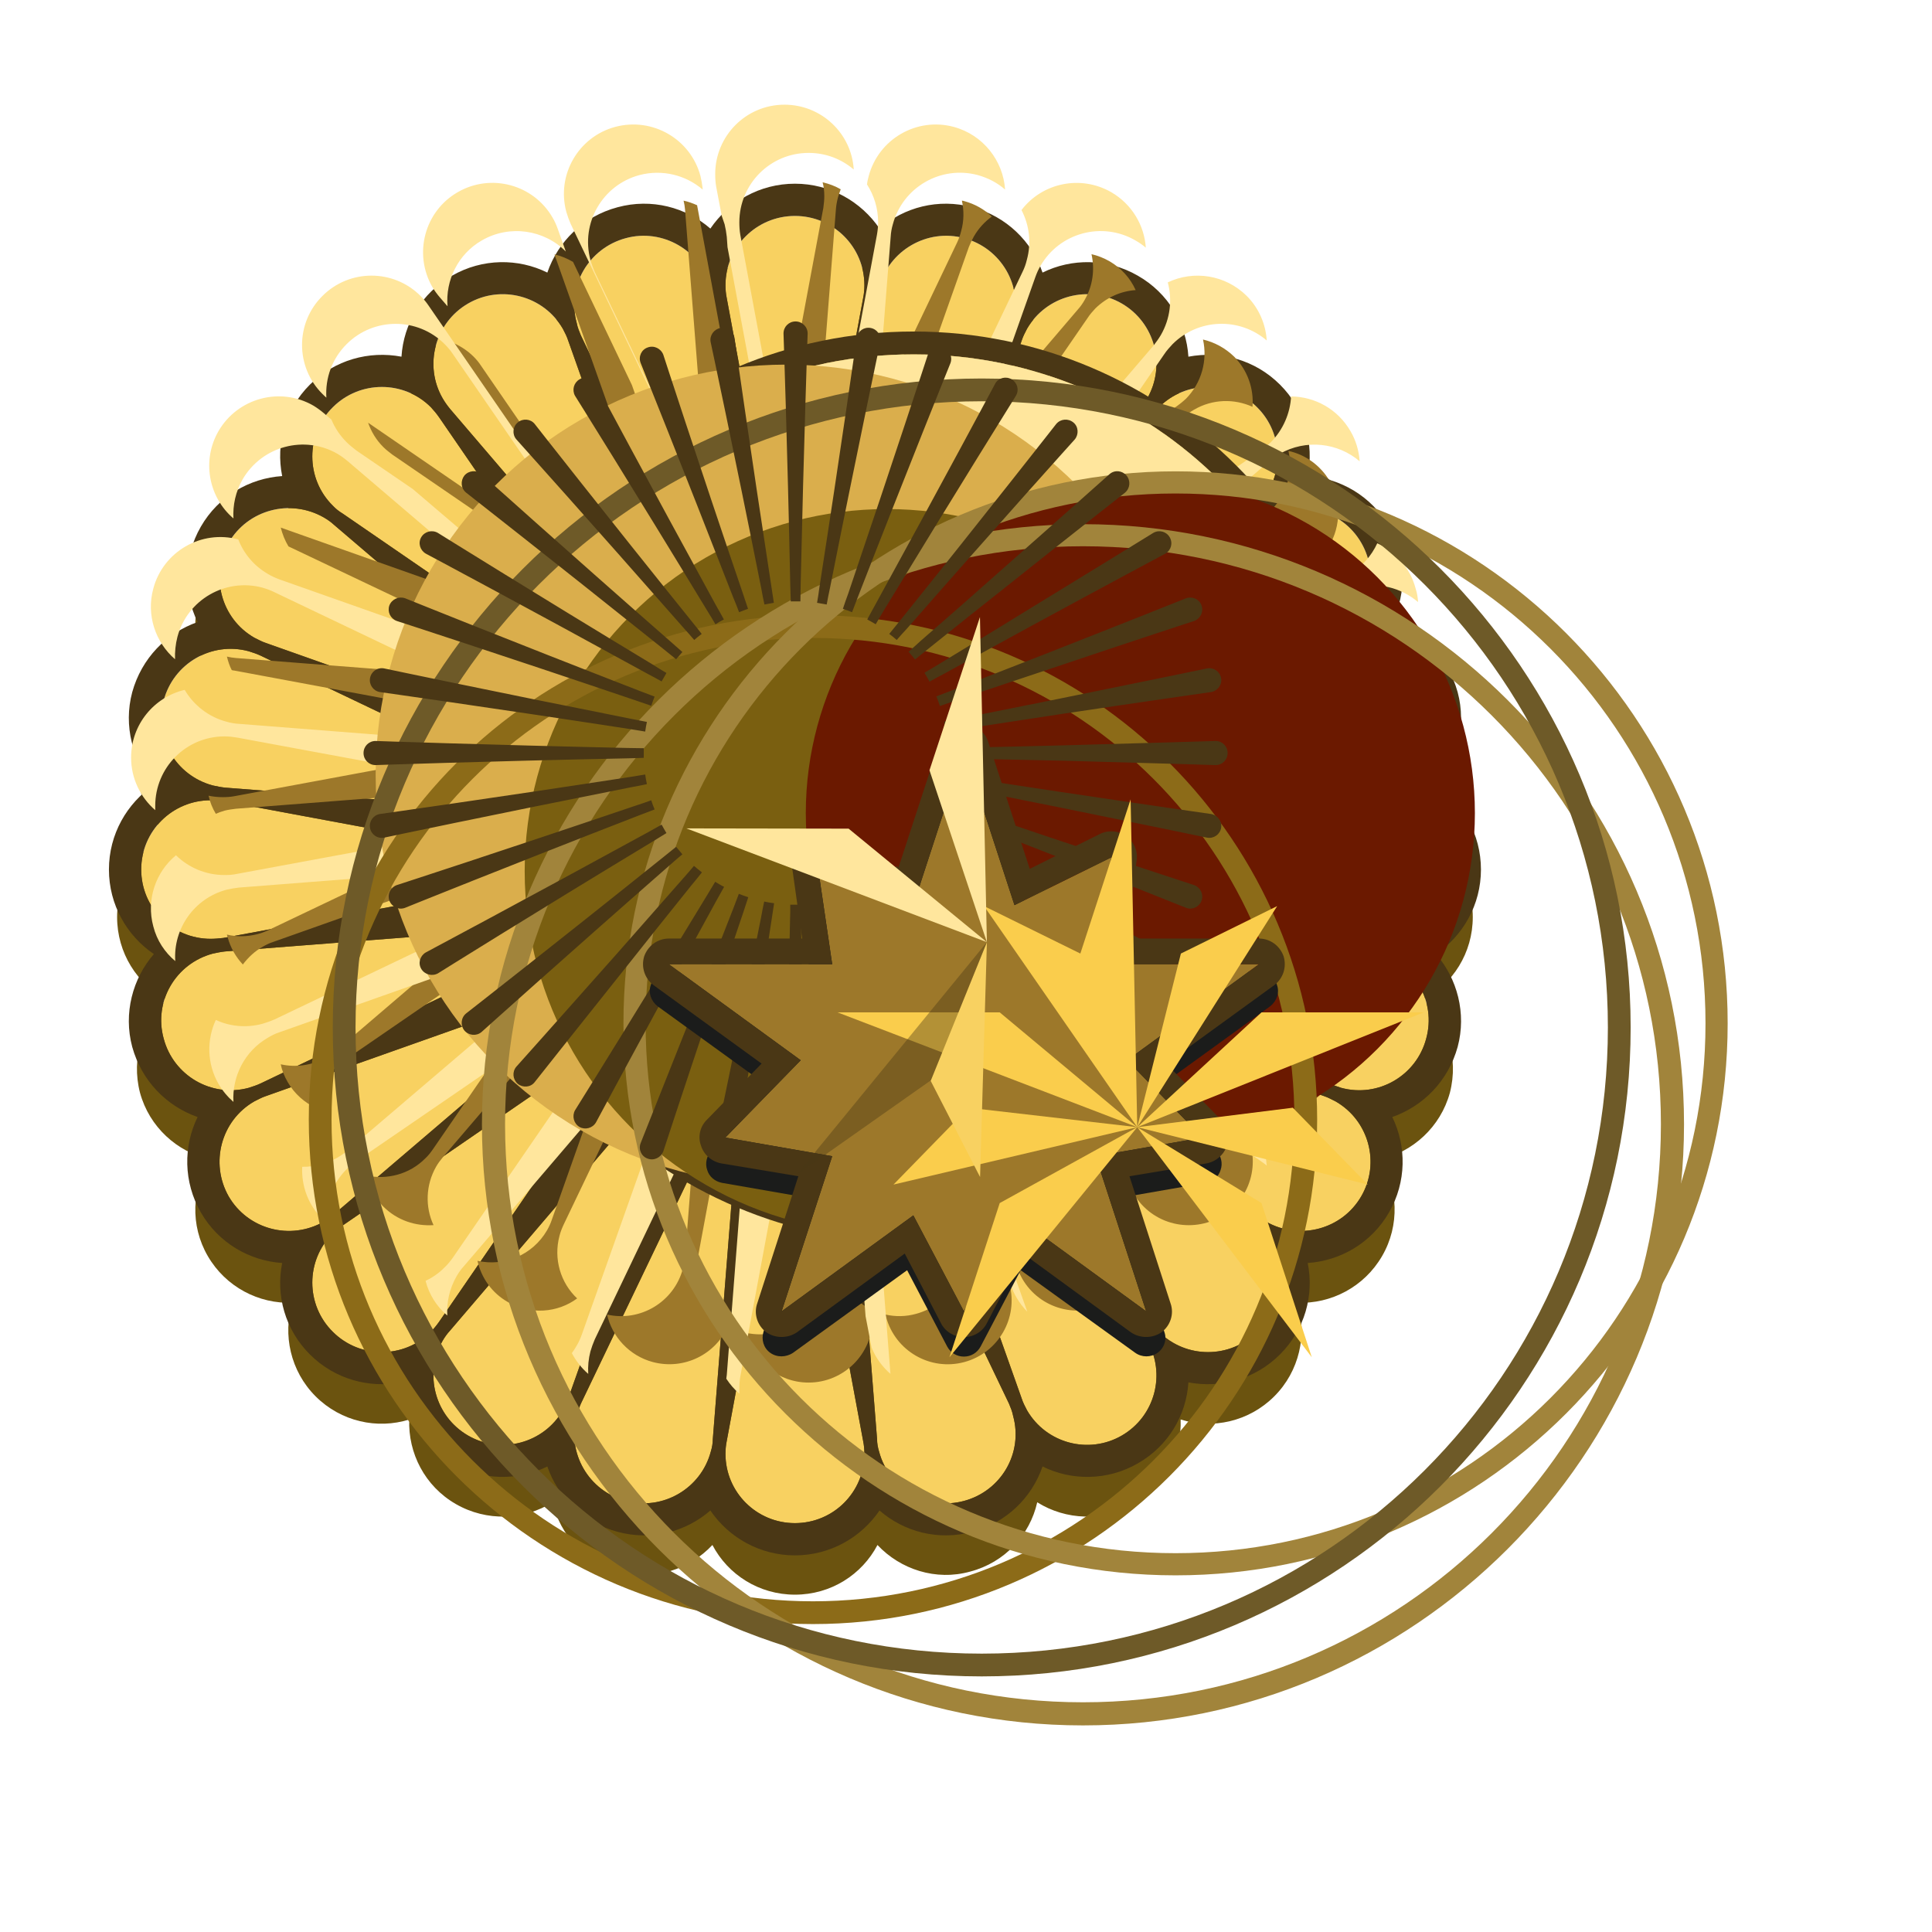 <?xml version="1.0" encoding="UTF-8" standalone="no"?>
<!DOCTYPE svg PUBLIC "-//W3C//DTD SVG 1.1//EN" "http://www.w3.org/Graphics/SVG/1.1/DTD/svg11.dtd">
<svg width="100%" height="100%" viewBox="0 0 80 80" version="1.1" xmlns="http://www.w3.org/2000/svg" xmlns:xlink="http://www.w3.org/1999/xlink" xml:space="preserve" xmlns:serif="http://www.serif.com/" style="fill-rule:evenodd;clip-rule:evenodd;stroke-linejoin:round;stroke-miterlimit:2;">
    <g transform="matrix(1,0,0,1,-9137,-3512)">
        <g transform="matrix(0.924,0,0,1.132,477.217,-202.505)">
            <g id="military_rank_20" transform="matrix(2.172,0,0,3.955,-9679.42,-7774.9)">
                <g transform="matrix(0.498,0,0,0.223,4387.09,2106.06)">
                    <rect x="8797" y="3086" width="80" height="80" style="fill:none;"/>
                </g>
                <g transform="matrix(0.843,0,0,0.403,918.396,1233.91)">
                    <path d="M9332.98,3881.59C9332.42,3881.03 9331.55,3880.76 9330.71,3880.98C9329.86,3881.19 9329.25,3881.82 9329.07,3882.57C9328.37,3882.16 9327.46,3882.12 9326.7,3882.53C9325.94,3882.94 9325.53,3883.7 9325.56,3884.47C9324.78,3884.24 9323.89,3884.42 9323.27,3885C9322.65,3885.58 9322.46,3886.42 9322.7,3887.15C9321.88,3887.12 9321.07,3887.51 9320.63,3888.22C9320.19,3888.93 9320.24,3889.78 9320.68,3890.44C9319.88,3890.61 9319.2,3891.18 9318.97,3891.97C9318.75,3892.77 9319.03,3893.58 9319.63,3894.1C9318.9,3894.46 9318.41,3895.18 9318.41,3896C9318.41,3896.82 9318.9,3897.54 9319.63,3897.9C9319.03,3898.42 9318.75,3899.23 9318.97,3900.03C9319.2,3900.82 9319.88,3901.39 9320.68,3901.56C9320.24,3902.22 9320.19,3903.07 9320.63,3903.78C9321.07,3904.49 9321.88,3904.88 9322.7,3904.85C9322.46,3905.58 9322.65,3906.42 9323.27,3907C9323.89,3907.58 9324.78,3907.76 9325.56,3907.53C9325.53,3908.3 9325.94,3909.06 9326.7,3909.47C9327.46,3909.88 9328.37,3909.84 9329.07,3909.43C9329.25,3910.18 9329.86,3910.81 9330.71,3911.02C9331.55,3911.24 9332.42,3910.97 9332.98,3910.41C9333.36,3911.09 9334.12,3911.55 9335,3911.55C9335.88,3911.55 9336.64,3911.09 9337.02,3910.41C9337.58,3910.97 9338.45,3911.24 9339.29,3911.02C9340.14,3910.81 9340.75,3910.18 9340.93,3909.43C9341.63,3909.84 9342.54,3909.88 9343.3,3909.47C9344.06,3909.06 9344.47,3908.3 9344.44,3907.53C9345.22,3907.76 9346.11,3907.58 9346.73,3907C9347.35,3906.42 9347.54,3905.58 9347.3,3904.85C9348.12,3904.88 9348.93,3904.49 9349.37,3903.78C9349.81,3903.07 9349.76,3902.22 9349.33,3901.56C9350.12,3901.39 9350.8,3900.82 9351.03,3900.03C9351.25,3899.23 9350.97,3898.42 9350.37,3897.9C9351.1,3897.54 9351.59,3896.82 9351.59,3896C9351.59,3895.18 9351.1,3894.46 9350.37,3894.1C9350.97,3893.58 9351.25,3892.77 9351.03,3891.97C9350.8,3891.18 9350.12,3890.61 9349.33,3890.44C9349.76,3889.78 9349.81,3888.93 9349.37,3888.22C9348.93,3887.51 9348.12,3887.12 9347.3,3887.15C9347.54,3886.42 9347.35,3885.58 9346.73,3885C9346.11,3884.42 9345.22,3884.24 9344.44,3884.47C9344.47,3883.7 9344.06,3882.94 9343.3,3882.53C9342.54,3882.12 9341.63,3882.16 9340.93,3882.57C9340.75,3881.82 9340.14,3881.19 9339.29,3880.98C9338.45,3880.76 9337.58,3881.03 9337.02,3881.59C9336.64,3880.91 9335.88,3880.45 9335,3880.45C9334.12,3880.45 9333.36,3880.91 9332.98,3881.59Z" style="fill:rgb(107,83,15);"/>
                </g>
                <g transform="matrix(0.843,0,0,0.403,918.396,1233.47)">
                    <path d="M9333.33,3882.88C9333.31,3882.79 9333.3,3882.69 9333.3,3882.59C9333.3,3881.71 9334.06,3881 9335,3881C9335.94,3881 9336.7,3881.71 9336.7,3882.59C9336.7,3882.69 9336.69,3882.79 9336.67,3882.88L9335.21,3890.25C9335.21,3890.26 9335.21,3890.27 9335.21,3890.28C9335.17,3890.58 9335.39,3890.86 9335.72,3890.9C9336.04,3890.94 9336.34,3890.72 9336.38,3890.42C9336.38,3890.41 9336.38,3890.4 9336.38,3890.39L9337.01,3882.93C9337.01,3882.83 9337.03,3882.73 9337.06,3882.64C9337.3,3881.79 9338.24,3881.28 9339.14,3881.51C9340.05,3881.74 9340.59,3882.61 9340.34,3883.46C9340.32,3883.56 9340.28,3883.65 9340.24,3883.74L9336.79,3890.49C9336.79,3890.5 9336.78,3890.51 9336.78,3890.52C9336.66,3890.8 9336.8,3891.13 9337.1,3891.25C9337.4,3891.36 9337.75,3891.23 9337.87,3890.95C9337.88,3890.94 9337.88,3890.93 9337.88,3890.92L9340.55,3883.86C9340.58,3883.77 9340.63,3883.68 9340.68,3883.59C9341.15,3882.83 9342.19,3882.57 9343,3883.01C9343.81,3883.45 9344.09,3884.43 9343.62,3885.19C9343.57,3885.27 9343.51,3885.35 9343.44,3885.43L9338.25,3891.12C9338.25,3891.12 9338.24,3891.13 9338.23,3891.14C9338.03,3891.38 9338.08,3891.73 9338.34,3891.92C9338.6,3892.1 9338.97,3892.06 9339.17,3891.82C9339.18,3891.81 9339.18,3891.8 9339.19,3891.79L9343.71,3885.62C9343.77,3885.54 9343.84,3885.46 9343.91,3885.39C9344.57,3884.77 9345.65,3884.77 9346.31,3885.39C9346.98,3886.01 9346.98,3887.03 9346.31,3887.65C9346.24,3887.72 9346.16,3887.78 9346.07,3887.83L9339.49,3892.07C9339.48,3892.08 9339.47,3892.08 9339.46,3892.09C9339.2,3892.28 9339.16,3892.62 9339.35,3892.87C9339.55,3893.11 9339.93,3893.16 9340.18,3892.97C9340.19,3892.96 9340.2,3892.96 9340.21,3892.95L9346.28,3888.09C9346.36,3888.02 9346.44,3887.97 9346.53,3887.92C9347.35,3887.48 9348.39,3887.74 9348.86,3888.5C9349.33,3889.26 9349.05,3890.24 9348.23,3890.68C9348.14,3890.72 9348.05,3890.77 9347.95,3890.8L9340.42,3893.3C9340.41,3893.3 9340.4,3893.3 9340.39,3893.31C9340.09,3893.42 9339.95,3893.75 9340.07,3894.03C9340.2,3894.31 9340.54,3894.45 9340.84,3894.33C9340.85,3894.33 9340.86,3894.32 9340.87,3894.32L9348.08,3891.09C9348.18,3891.05 9348.27,3891.02 9348.37,3890.99C9349.28,3890.76 9350.21,3891.27 9350.45,3892.12C9350.7,3892.97 9350.16,3893.84 9349.25,3894.07C9349.15,3894.09 9349.05,3894.11 9348.95,3894.12L9340.98,3894.7C9340.97,3894.7 9340.96,3894.7 9340.95,3894.71C9340.63,3894.75 9340.4,3895.03 9340.44,3895.33C9340.48,3895.63 9340.78,3895.85 9341.1,3895.81C9341.11,3895.8 9341.13,3895.8 9341.14,3895.8L9348.99,3894.43C9349.09,3894.42 9349.2,3894.41 9349.3,3894.41C9350.24,3894.41 9351,3895.12 9351,3896C9351,3896.88 9350.24,3897.59 9349.3,3897.59C9349.2,3897.59 9349.09,3897.58 9348.99,3897.57L9341.14,3896.2C9341.13,3896.2 9341.11,3896.2 9341.1,3896.2C9340.78,3896.16 9340.48,3896.37 9340.44,3896.67C9340.4,3896.97 9340.63,3897.25 9340.95,3897.29C9340.96,3897.3 9340.97,3897.3 9340.98,3897.3L9348.95,3897.88C9349.05,3897.89 9349.15,3897.91 9349.25,3897.93C9350.16,3898.16 9350.7,3899.03 9350.45,3899.88C9350.21,3900.73 9349.28,3901.24 9348.37,3901.01C9348.27,3900.98 9348.18,3900.95 9348.08,3900.91L9340.87,3897.68C9340.86,3897.68 9340.85,3897.67 9340.84,3897.67C9340.54,3897.55 9340.2,3897.69 9340.07,3897.97C9339.95,3898.25 9340.09,3898.58 9340.39,3898.69C9340.4,3898.7 9340.41,3898.7 9340.42,3898.7L9347.95,3901.2C9348.05,3901.23 9348.14,3901.28 9348.23,3901.32C9349.05,3901.76 9349.33,3902.74 9348.86,3903.5C9348.39,3904.26 9347.35,3904.52 9346.53,3904.08C9346.44,3904.03 9346.36,3903.98 9346.28,3903.91L9340.21,3899.05C9340.2,3899.04 9340.19,3899.04 9340.18,3899.03C9339.93,3898.84 9339.55,3898.89 9339.35,3899.13C9339.16,3899.38 9339.2,3899.72 9339.46,3899.91C9339.47,3899.92 9339.48,3899.92 9339.49,3899.93L9346.07,3904.17C9346.16,3904.22 9346.24,3904.28 9346.31,3904.35C9346.98,3904.97 9346.98,3905.99 9346.31,3906.61C9345.65,3907.23 9344.57,3907.23 9343.91,3906.61C9343.84,3906.54 9343.77,3906.46 9343.71,3906.38L9339.19,3900.21C9339.18,3900.2 9339.18,3900.19 9339.17,3900.18C9338.97,3899.94 9338.6,3899.9 9338.34,3900.08C9338.08,3900.27 9338.03,3900.62 9338.23,3900.86C9338.24,3900.87 9338.25,3900.88 9338.25,3900.88L9343.44,3906.58C9343.51,3906.65 9343.57,3906.73 9343.62,3906.81C9344.09,3907.58 9343.81,3908.55 9343,3908.99C9342.19,3909.43 9341.15,3909.17 9340.68,3908.41C9340.63,3908.32 9340.58,3908.23 9340.55,3908.14L9337.88,3901.08C9337.88,3901.07 9337.88,3901.06 9337.87,3901.05C9337.75,3900.77 9337.4,3900.64 9337.1,3900.75C9336.8,3900.87 9336.66,3901.2 9336.78,3901.48C9336.78,3901.49 9336.79,3901.5 9336.79,3901.51L9340.24,3908.26C9340.28,3908.35 9340.32,3908.44 9340.34,3908.54C9340.59,3909.39 9340.05,3910.26 9339.14,3910.49C9338.24,3910.72 9337.3,3910.21 9337.06,3909.36C9337.03,3909.27 9337.01,3909.17 9337.01,3909.07L9336.38,3901.61C9336.38,3901.6 9336.38,3901.59 9336.38,3901.58C9336.34,3901.28 9336.04,3901.06 9335.72,3901.1C9335.39,3901.14 9335.17,3901.42 9335.21,3901.72C9335.21,3901.73 9335.21,3901.74 9335.21,3901.75L9336.67,3909.12C9336.69,3909.21 9336.7,3909.31 9336.7,3909.41C9336.7,3910.29 9335.94,3911 9335,3911C9334.06,3911 9333.3,3910.29 9333.3,3909.41C9333.3,3909.31 9333.31,3909.21 9333.33,3909.12L9334.79,3901.75C9334.79,3901.74 9334.79,3901.73 9334.79,3901.72C9334.84,3901.42 9334.61,3901.14 9334.28,3901.1C9333.96,3901.06 9333.66,3901.28 9333.62,3901.58C9333.62,3901.59 9333.62,3901.6 9333.62,3901.61L9332.99,3909.07C9332.99,3909.17 9332.97,3909.27 9332.94,3909.36C9332.7,3910.21 9331.76,3910.72 9330.86,3910.49C9329.95,3910.26 9329.41,3909.39 9329.66,3908.54C9329.68,3908.44 9329.72,3908.35 9329.76,3908.26L9333.21,3901.51C9333.21,3901.5 9333.22,3901.49 9333.22,3901.48C9333.34,3901.2 9333.2,3900.87 9332.9,3900.75C9332.6,3900.64 9332.25,3900.77 9332.13,3901.05C9332.12,3901.06 9332.12,3901.07 9332.12,3901.08L9329.45,3908.14C9329.42,3908.23 9329.37,3908.32 9329.32,3908.41C9328.85,3909.17 9327.81,3909.43 9327,3908.99C9326.19,3908.55 9325.91,3907.58 9326.38,3906.81C9326.43,3906.73 9326.49,3906.65 9326.56,3906.58L9331.75,3900.88C9331.76,3900.88 9331.76,3900.87 9331.77,3900.86C9331.97,3900.62 9331.92,3900.27 9331.66,3900.08C9331.4,3899.9 9331.03,3899.94 9330.83,3900.18C9330.82,3900.19 9330.82,3900.2 9330.81,3900.21L9326.29,3906.38C9326.23,3906.46 9326.16,3906.54 9326.09,3906.61C9325.43,3907.23 9324.35,3907.23 9323.69,3906.61C9323.02,3905.99 9323.02,3904.97 9323.69,3904.35C9323.76,3904.28 9323.84,3904.22 9323.93,3904.17L9330.51,3899.93C9330.52,3899.92 9330.53,3899.92 9330.54,3899.91C9330.8,3899.72 9330.84,3899.38 9330.65,3899.13C9330.45,3898.89 9330.08,3898.84 9329.82,3899.03C9329.81,3899.04 9329.8,3899.04 9329.79,3899.05L9323.72,3903.91C9323.64,3903.98 9323.56,3904.03 9323.47,3904.08C9322.65,3904.52 9321.61,3904.26 9321.14,3903.5C9320.68,3902.74 9320.95,3901.76 9321.77,3901.32C9321.86,3901.28 9321.95,3901.23 9322.05,3901.2L9329.58,3898.7C9329.59,3898.7 9329.6,3898.7 9329.61,3898.69C9329.91,3898.58 9330.05,3898.25 9329.93,3897.97C9329.8,3897.69 9329.46,3897.55 9329.16,3897.67C9329.15,3897.67 9329.14,3897.68 9329.13,3897.68L9321.92,3900.91C9321.83,3900.95 9321.73,3900.98 9321.63,3901.01C9320.72,3901.24 9319.79,3900.73 9319.55,3899.88C9319.3,3899.03 9319.84,3898.16 9320.75,3897.93C9320.85,3897.91 9320.95,3897.89 9321.05,3897.88L9329.02,3897.3C9329.03,3897.3 9329.04,3897.3 9329.05,3897.29C9329.37,3897.25 9329.6,3896.97 9329.56,3896.67C9329.52,3896.37 9329.22,3896.16 9328.9,3896.2C9328.89,3896.2 9328.87,3896.2 9328.86,3896.2L9321.01,3897.57C9320.91,3897.58 9320.8,3897.59 9320.7,3897.59C9319.76,3897.59 9319,3896.88 9319,3896C9319,3895.12 9319.76,3894.41 9320.7,3894.41C9320.8,3894.41 9320.91,3894.42 9321.01,3894.43L9328.86,3895.8C9328.87,3895.8 9328.89,3895.8 9328.9,3895.81C9329.22,3895.85 9329.52,3895.63 9329.56,3895.33C9329.6,3895.03 9329.37,3894.75 9329.05,3894.71C9329.04,3894.7 9329.03,3894.7 9329.02,3894.7L9321.05,3894.12C9320.95,3894.11 9320.85,3894.09 9320.75,3894.07C9319.84,3893.84 9319.3,3892.97 9319.55,3892.12C9319.79,3891.27 9320.72,3890.76 9321.63,3890.99C9321.73,3891.02 9321.83,3891.05 9321.92,3891.09L9329.13,3894.32C9329.14,3894.32 9329.15,3894.33 9329.16,3894.33C9329.46,3894.45 9329.8,3894.31 9329.93,3894.03C9330.05,3893.75 9329.91,3893.42 9329.61,3893.31C9329.6,3893.3 9329.59,3893.3 9329.58,3893.3L9322.05,3890.8C9321.95,3890.77 9321.86,3890.72 9321.77,3890.68C9320.95,3890.24 9320.68,3889.26 9321.14,3888.5C9321.61,3887.74 9322.65,3887.48 9323.47,3887.92C9323.56,3887.97 9323.64,3888.02 9323.72,3888.09L9329.79,3892.95C9329.8,3892.96 9329.81,3892.96 9329.82,3892.97C9330.08,3893.16 9330.45,3893.11 9330.65,3892.87C9330.84,3892.62 9330.8,3892.28 9330.54,3892.09C9330.53,3892.08 9330.52,3892.08 9330.51,3892.07L9323.93,3887.83C9323.84,3887.78 9323.76,3887.72 9323.69,3887.65C9323.02,3887.03 9323.02,3886.01 9323.69,3885.39C9324.35,3884.77 9325.43,3884.77 9326.09,3885.39C9326.16,3885.46 9326.23,3885.54 9326.29,3885.62L9330.81,3891.79C9330.82,3891.8 9330.82,3891.81 9330.83,3891.82C9331.03,3892.06 9331.4,3892.1 9331.66,3891.92C9331.92,3891.73 9331.97,3891.38 9331.77,3891.14C9331.76,3891.13 9331.76,3891.12 9331.75,3891.12L9326.56,3885.43C9326.49,3885.35 9326.43,3885.27 9326.38,3885.19C9325.91,3884.43 9326.19,3883.45 9327,3883.01C9327.81,3882.57 9328.85,3882.83 9329.32,3883.59C9329.37,3883.68 9329.42,3883.77 9329.45,3883.86L9332.12,3890.92C9332.12,3890.93 9332.12,3890.94 9332.13,3890.95C9332.25,3891.23 9332.6,3891.36 9332.9,3891.25C9333.2,3891.13 9333.34,3890.8 9333.22,3890.52C9333.22,3890.51 9333.21,3890.5 9333.21,3890.49L9329.76,3883.74C9329.72,3883.65 9329.68,3883.56 9329.66,3883.46C9329.41,3882.61 9329.95,3881.74 9330.86,3881.51C9331.76,3881.28 9332.7,3881.79 9332.94,3882.64C9332.97,3882.73 9332.99,3882.83 9332.99,3882.93L9333.62,3890.39C9333.62,3890.4 9333.62,3890.41 9333.62,3890.42C9333.66,3890.72 9333.96,3890.94 9334.28,3890.9C9334.61,3890.86 9334.84,3890.58 9334.79,3890.28C9334.79,3890.27 9334.79,3890.26 9334.79,3890.25L9333.33,3882.88Z" style="fill:rgb(248,209,97);"/>
                    <path d="M9332.93,3881.29C9332.33,3880.8 9331.49,3880.59 9330.66,3880.8C9329.82,3881.01 9329.2,3881.59 9328.94,3882.3C9328.23,3881.97 9327.35,3881.97 9326.61,3882.37C9325.86,3882.77 9325.42,3883.48 9325.37,3884.23C9324.58,3884.09 9323.74,3884.3 9323.13,3884.87C9322.52,3885.44 9322.29,3886.23 9322.45,3886.97C9321.65,3887.02 9320.89,3887.43 9320.46,3888.13C9320.03,3888.83 9320.03,3889.65 9320.38,3890.32C9319.62,3890.57 9319.01,3891.15 9318.78,3891.93C9318.56,3892.7 9318.79,3893.5 9319.31,3894.06C9318.65,3894.48 9318.21,3895.19 9318.21,3896C9318.21,3896.81 9318.65,3897.52 9319.31,3897.94C9318.79,3898.5 9318.56,3899.3 9318.78,3900.07C9319.01,3900.85 9319.62,3901.43 9320.38,3901.68C9320.03,3902.35 9320.03,3903.17 9320.46,3903.87C9320.89,3904.57 9321.65,3904.98 9322.45,3905.03C9322.29,3905.77 9322.52,3906.56 9323.13,3907.13C9323.74,3907.7 9324.58,3907.91 9325.37,3907.77C9325.42,3908.52 9325.86,3909.23 9326.61,3909.63C9327.35,3910.03 9328.23,3910.03 9328.94,3909.7C9329.2,3910.41 9329.82,3910.99 9330.66,3911.2C9331.49,3911.41 9332.33,3911.2 9332.93,3910.71C9333.38,3911.33 9334.14,3911.74 9335,3911.74C9335.86,3911.74 9336.62,3911.33 9337.07,3910.71C9337.67,3911.2 9338.51,3911.41 9339.34,3911.2C9340.18,3910.99 9340.8,3910.41 9341.06,3909.7C9341.77,3910.03 9342.65,3910.03 9343.39,3909.63C9344.14,3909.23 9344.58,3908.52 9344.63,3907.77C9345.42,3907.91 9346.26,3907.7 9346.87,3907.13C9347.48,3906.56 9347.71,3905.77 9347.55,3905.03C9348.35,3904.98 9349.11,3904.57 9349.54,3903.87C9349.97,3903.17 9349.97,3902.35 9349.62,3901.68C9350.38,3901.43 9350.99,3900.85 9351.22,3900.07C9351.44,3899.3 9351.21,3898.5 9350.69,3897.94C9351.35,3897.52 9351.79,3896.81 9351.79,3896C9351.79,3895.19 9351.35,3894.48 9350.69,3894.06C9351.21,3893.5 9351.44,3892.7 9351.22,3891.93C9350.99,3891.15 9350.38,3890.57 9349.62,3890.32C9349.97,3889.65 9349.97,3888.83 9349.54,3888.13C9349.11,3887.43 9348.35,3887.02 9347.55,3886.97C9347.71,3886.23 9347.48,3885.44 9346.87,3884.87C9346.26,3884.3 9345.42,3884.09 9344.63,3884.23C9344.58,3883.48 9344.14,3882.77 9343.39,3882.37C9342.65,3881.97 9341.77,3881.97 9341.06,3882.3C9340.8,3881.59 9340.18,3881.01 9339.34,3880.8C9338.51,3880.59 9337.67,3880.8 9337.07,3881.29C9336.62,3880.67 9335.86,3880.26 9335,3880.26C9334.14,3880.26 9333.38,3880.67 9332.93,3881.29ZM9333.33,3882.88C9333.31,3882.79 9333.3,3882.69 9333.3,3882.59C9333.3,3881.71 9334.06,3881 9335,3881C9335.94,3881 9336.7,3881.71 9336.7,3882.59C9336.7,3882.69 9336.69,3882.79 9336.67,3882.88L9335.21,3890.25C9335.21,3890.26 9335.21,3890.27 9335.21,3890.28C9335.17,3890.58 9335.39,3890.86 9335.72,3890.9C9336.04,3890.94 9336.34,3890.72 9336.38,3890.42C9336.38,3890.41 9336.38,3890.4 9336.38,3890.39L9337.01,3882.93C9337.01,3882.83 9337.03,3882.73 9337.06,3882.64C9337.3,3881.79 9338.24,3881.28 9339.14,3881.51C9340.05,3881.74 9340.59,3882.61 9340.34,3883.46C9340.32,3883.56 9340.28,3883.65 9340.24,3883.74L9336.79,3890.49C9336.79,3890.5 9336.78,3890.51 9336.78,3890.52C9336.66,3890.8 9336.8,3891.13 9337.1,3891.25C9337.4,3891.36 9337.75,3891.23 9337.87,3890.95C9337.88,3890.94 9337.88,3890.93 9337.88,3890.92L9340.55,3883.86C9340.58,3883.77 9340.63,3883.68 9340.68,3883.59C9341.15,3882.83 9342.19,3882.57 9343,3883.01C9343.81,3883.45 9344.09,3884.43 9343.62,3885.19C9343.57,3885.27 9343.51,3885.35 9343.44,3885.43L9338.25,3891.12C9338.25,3891.12 9338.24,3891.13 9338.23,3891.14C9338.03,3891.38 9338.08,3891.73 9338.34,3891.92C9338.6,3892.1 9338.97,3892.06 9339.17,3891.82C9339.18,3891.81 9339.18,3891.8 9339.19,3891.79L9343.71,3885.62C9343.77,3885.54 9343.84,3885.46 9343.91,3885.39C9344.57,3884.77 9345.65,3884.77 9346.31,3885.39C9346.98,3886.01 9346.98,3887.03 9346.31,3887.65C9346.24,3887.72 9346.16,3887.78 9346.07,3887.83L9339.49,3892.07C9339.48,3892.08 9339.47,3892.08 9339.46,3892.09C9339.2,3892.28 9339.16,3892.62 9339.35,3892.87C9339.55,3893.11 9339.93,3893.16 9340.18,3892.97C9340.19,3892.96 9340.2,3892.96 9340.21,3892.95L9346.28,3888.09C9346.36,3888.02 9346.44,3887.97 9346.53,3887.92C9347.35,3887.48 9348.39,3887.74 9348.86,3888.5C9349.33,3889.26 9349.05,3890.24 9348.23,3890.68C9348.14,3890.72 9348.05,3890.77 9347.95,3890.8L9340.42,3893.3C9340.41,3893.3 9340.4,3893.3 9340.39,3893.31C9340.09,3893.42 9339.95,3893.75 9340.07,3894.03C9340.2,3894.31 9340.54,3894.45 9340.84,3894.33C9340.85,3894.33 9340.86,3894.32 9340.87,3894.32L9348.08,3891.09C9348.18,3891.05 9348.27,3891.02 9348.37,3890.99C9349.28,3890.76 9350.21,3891.27 9350.45,3892.12C9350.7,3892.97 9350.16,3893.84 9349.25,3894.07C9349.15,3894.09 9349.05,3894.11 9348.95,3894.12L9340.98,3894.7C9340.97,3894.7 9340.96,3894.7 9340.95,3894.71C9340.63,3894.75 9340.4,3895.03 9340.44,3895.33C9340.48,3895.63 9340.78,3895.85 9341.1,3895.81C9341.11,3895.8 9341.13,3895.8 9341.14,3895.8L9348.99,3894.43C9349.09,3894.42 9349.2,3894.41 9349.3,3894.41C9350.24,3894.41 9351,3895.12 9351,3896C9351,3896.88 9350.24,3897.59 9349.3,3897.59C9349.2,3897.59 9349.09,3897.58 9348.99,3897.57L9341.14,3896.2C9341.13,3896.2 9341.11,3896.2 9341.1,3896.2C9340.78,3896.16 9340.48,3896.37 9340.44,3896.67C9340.4,3896.97 9340.63,3897.25 9340.95,3897.29C9340.96,3897.3 9340.97,3897.3 9340.98,3897.3L9348.95,3897.88C9349.05,3897.89 9349.15,3897.91 9349.25,3897.93C9350.16,3898.16 9350.7,3899.03 9350.45,3899.88C9350.21,3900.73 9349.28,3901.24 9348.37,3901.01C9348.27,3900.98 9348.18,3900.95 9348.08,3900.91L9340.87,3897.68C9340.86,3897.68 9340.85,3897.67 9340.84,3897.67C9340.54,3897.55 9340.2,3897.69 9340.07,3897.97C9339.95,3898.25 9340.09,3898.58 9340.39,3898.69C9340.4,3898.7 9340.41,3898.7 9340.42,3898.7L9347.95,3901.2C9348.05,3901.23 9348.14,3901.28 9348.23,3901.32C9349.05,3901.76 9349.33,3902.74 9348.86,3903.5C9348.39,3904.26 9347.35,3904.52 9346.53,3904.08C9346.44,3904.03 9346.36,3903.98 9346.28,3903.91L9340.21,3899.05C9340.2,3899.04 9340.19,3899.04 9340.18,3899.03C9339.93,3898.84 9339.55,3898.89 9339.35,3899.13C9339.16,3899.38 9339.2,3899.72 9339.46,3899.91C9339.47,3899.92 9339.48,3899.92 9339.49,3899.93L9346.07,3904.17C9346.16,3904.22 9346.24,3904.28 9346.31,3904.35C9346.98,3904.97 9346.98,3905.99 9346.31,3906.61C9345.65,3907.23 9344.57,3907.23 9343.91,3906.61C9343.84,3906.54 9343.77,3906.46 9343.71,3906.38L9339.19,3900.21C9339.18,3900.2 9339.18,3900.19 9339.17,3900.18C9338.97,3899.94 9338.6,3899.9 9338.34,3900.08C9338.08,3900.27 9338.03,3900.62 9338.23,3900.86C9338.24,3900.87 9338.25,3900.88 9338.25,3900.88L9343.44,3906.58C9343.51,3906.65 9343.57,3906.73 9343.62,3906.81C9344.09,3907.58 9343.81,3908.55 9343,3908.99C9342.19,3909.43 9341.15,3909.17 9340.68,3908.41C9340.63,3908.32 9340.58,3908.23 9340.55,3908.14L9337.88,3901.08C9337.88,3901.07 9337.88,3901.06 9337.87,3901.05C9337.75,3900.77 9337.4,3900.64 9337.1,3900.75C9336.8,3900.87 9336.66,3901.2 9336.78,3901.48C9336.78,3901.49 9336.79,3901.5 9336.79,3901.51L9340.24,3908.26C9340.28,3908.35 9340.32,3908.44 9340.34,3908.54C9340.59,3909.39 9340.05,3910.26 9339.14,3910.49C9338.24,3910.72 9337.3,3910.21 9337.06,3909.36C9337.03,3909.27 9337.01,3909.17 9337.01,3909.07L9336.38,3901.61C9336.38,3901.6 9336.38,3901.59 9336.38,3901.58C9336.34,3901.28 9336.04,3901.06 9335.72,3901.1C9335.39,3901.14 9335.17,3901.42 9335.21,3901.72C9335.21,3901.73 9335.21,3901.74 9335.21,3901.75L9336.67,3909.12C9336.69,3909.21 9336.7,3909.31 9336.7,3909.41C9336.7,3910.29 9335.94,3911 9335,3911C9334.06,3911 9333.3,3910.29 9333.3,3909.41C9333.3,3909.31 9333.31,3909.21 9333.33,3909.12L9334.79,3901.75C9334.79,3901.74 9334.79,3901.73 9334.79,3901.72C9334.84,3901.42 9334.61,3901.14 9334.28,3901.1C9333.96,3901.06 9333.66,3901.28 9333.62,3901.58C9333.62,3901.59 9333.62,3901.6 9333.62,3901.61L9332.99,3909.07C9332.99,3909.17 9332.97,3909.27 9332.94,3909.36C9332.7,3910.21 9331.76,3910.72 9330.86,3910.49C9329.95,3910.26 9329.41,3909.39 9329.66,3908.54C9329.68,3908.44 9329.72,3908.35 9329.76,3908.26L9333.21,3901.51C9333.21,3901.5 9333.22,3901.49 9333.22,3901.48C9333.34,3901.2 9333.2,3900.87 9332.9,3900.75C9332.6,3900.64 9332.25,3900.77 9332.13,3901.05C9332.12,3901.06 9332.12,3901.07 9332.12,3901.08L9329.45,3908.14C9329.42,3908.23 9329.37,3908.32 9329.32,3908.41C9328.85,3909.17 9327.81,3909.43 9327,3908.99C9326.19,3908.55 9325.91,3907.58 9326.38,3906.81C9326.43,3906.73 9326.49,3906.65 9326.56,3906.58L9331.75,3900.88C9331.76,3900.88 9331.76,3900.87 9331.77,3900.86C9331.97,3900.62 9331.92,3900.27 9331.66,3900.08C9331.4,3899.9 9331.03,3899.94 9330.83,3900.18C9330.82,3900.19 9330.82,3900.2 9330.81,3900.21L9326.29,3906.38C9326.23,3906.46 9326.16,3906.54 9326.09,3906.61C9325.43,3907.23 9324.35,3907.23 9323.69,3906.61C9323.02,3905.99 9323.02,3904.97 9323.69,3904.35C9323.76,3904.28 9323.84,3904.22 9323.93,3904.17L9330.51,3899.93C9330.52,3899.92 9330.53,3899.92 9330.54,3899.91C9330.8,3899.72 9330.84,3899.38 9330.65,3899.13C9330.45,3898.89 9330.08,3898.84 9329.82,3899.03C9329.81,3899.04 9329.8,3899.04 9329.79,3899.05L9323.72,3903.91C9323.64,3903.98 9323.56,3904.03 9323.47,3904.08C9322.65,3904.52 9321.61,3904.26 9321.14,3903.5C9320.68,3902.74 9320.95,3901.76 9321.77,3901.32C9321.86,3901.28 9321.95,3901.23 9322.05,3901.2L9329.58,3898.7C9329.59,3898.7 9329.6,3898.7 9329.61,3898.69C9329.91,3898.58 9330.05,3898.25 9329.93,3897.97C9329.8,3897.69 9329.46,3897.55 9329.16,3897.67C9329.15,3897.67 9329.14,3897.68 9329.13,3897.68L9321.92,3900.91C9321.83,3900.95 9321.73,3900.98 9321.63,3901.01C9320.72,3901.24 9319.79,3900.73 9319.55,3899.88C9319.3,3899.03 9319.84,3898.16 9320.75,3897.93C9320.85,3897.91 9320.95,3897.89 9321.05,3897.88L9329.02,3897.3C9329.03,3897.3 9329.04,3897.3 9329.05,3897.29C9329.37,3897.25 9329.6,3896.97 9329.56,3896.67C9329.52,3896.37 9329.22,3896.16 9328.9,3896.2C9328.89,3896.2 9328.87,3896.2 9328.86,3896.2L9321.01,3897.57C9320.91,3897.58 9320.8,3897.59 9320.7,3897.59C9319.76,3897.59 9319,3896.88 9319,3896C9319,3895.12 9319.76,3894.41 9320.7,3894.41C9320.8,3894.41 9320.91,3894.42 9321.01,3894.43L9328.86,3895.8C9328.87,3895.8 9328.89,3895.8 9328.9,3895.81C9329.22,3895.85 9329.52,3895.63 9329.56,3895.33C9329.6,3895.03 9329.37,3894.75 9329.05,3894.71C9329.04,3894.7 9329.03,3894.7 9329.02,3894.7L9321.05,3894.12C9320.95,3894.11 9320.85,3894.09 9320.75,3894.07C9319.84,3893.84 9319.3,3892.97 9319.55,3892.12C9319.79,3891.27 9320.72,3890.76 9321.63,3890.99C9321.73,3891.02 9321.83,3891.05 9321.92,3891.09L9329.13,3894.32C9329.14,3894.32 9329.15,3894.33 9329.16,3894.33C9329.46,3894.45 9329.8,3894.31 9329.93,3894.03C9330.05,3893.75 9329.91,3893.42 9329.61,3893.31C9329.6,3893.3 9329.59,3893.3 9329.58,3893.3L9322.05,3890.8C9321.95,3890.77 9321.86,3890.72 9321.77,3890.68C9320.95,3890.24 9320.68,3889.26 9321.14,3888.5C9321.61,3887.74 9322.65,3887.48 9323.47,3887.92C9323.56,3887.97 9323.64,3888.02 9323.72,3888.09L9329.79,3892.95C9329.8,3892.96 9329.81,3892.96 9329.82,3892.97C9330.08,3893.16 9330.45,3893.11 9330.65,3892.87C9330.84,3892.62 9330.8,3892.28 9330.54,3892.09C9330.53,3892.08 9330.52,3892.08 9330.51,3892.07L9323.93,3887.83C9323.84,3887.78 9323.76,3887.72 9323.69,3887.65C9323.02,3887.03 9323.02,3886.01 9323.69,3885.39C9324.35,3884.77 9325.43,3884.77 9326.09,3885.39C9326.16,3885.46 9326.23,3885.54 9326.29,3885.62L9330.81,3891.79C9330.82,3891.8 9330.82,3891.81 9330.83,3891.82C9331.03,3892.06 9331.4,3892.1 9331.66,3891.92C9331.92,3891.73 9331.97,3891.38 9331.77,3891.14C9331.76,3891.13 9331.76,3891.12 9331.75,3891.12L9326.56,3885.43C9326.49,3885.35 9326.43,3885.27 9326.38,3885.19C9325.91,3884.43 9326.19,3883.45 9327,3883.01C9327.81,3882.57 9328.85,3882.83 9329.32,3883.59C9329.37,3883.68 9329.42,3883.77 9329.45,3883.86L9332.12,3890.92C9332.12,3890.93 9332.12,3890.94 9332.13,3890.95C9332.25,3891.23 9332.6,3891.36 9332.9,3891.25C9333.2,3891.13 9333.34,3890.8 9333.22,3890.52C9333.22,3890.51 9333.21,3890.5 9333.21,3890.49L9329.76,3883.74C9329.72,3883.65 9329.68,3883.56 9329.66,3883.46C9329.41,3882.61 9329.95,3881.74 9330.86,3881.51C9331.76,3881.28 9332.7,3881.79 9332.94,3882.64C9332.97,3882.73 9332.99,3882.83 9332.99,3882.93L9333.62,3890.39C9333.62,3890.4 9333.62,3890.41 9333.62,3890.42C9333.66,3890.72 9333.96,3890.94 9334.28,3890.9C9334.61,3890.86 9334.84,3890.58 9334.79,3890.28C9334.79,3890.27 9334.79,3890.26 9334.79,3890.25L9333.33,3882.88Z" style="fill:rgb(74,55,21);"/>
                </g>
                <g transform="matrix(0.498,0,0,0.223,3957.01,1710.92)">
                    <path d="M9701.53,4908.83L9702.08,4915.8C9702.09,4915.96 9702.12,4916.12 9702.16,4916.28C9702.37,4917.06 9702.9,4917.66 9703.57,4917.98C9703.59,4918.1 9703.6,4918.23 9703.6,4918.35C9703.6,4919.81 9702.41,4921 9700.95,4921C9699.69,4921 9698.64,4920.12 9698.37,4918.94C9698.56,4918.98 9698.75,4919 9698.95,4919C9700.41,4919 9701.6,4917.81 9701.6,4916.35C9701.6,4916.19 9701.58,4916.03 9701.56,4915.87L9700.26,4908.91C9700.69,4908.91 9701.11,4908.88 9701.53,4908.83ZM9696.6,4908.49C9696.95,4908.59 9697.31,4908.66 9697.68,4908.72L9696.35,4915.87C9696.32,4916.03 9696.3,4916.19 9696.3,4916.35C9696.3,4917.33 9696.83,4918.18 9697.62,4918.64C9697.11,4919.83 9695.79,4920.49 9694.5,4920.15C9693.52,4919.89 9692.81,4919.1 9692.6,4918.18C9693.98,4918.49 9695.37,4917.66 9695.74,4916.28C9695.78,4916.12 9695.81,4915.96 9695.83,4915.8L9696.36,4908.99L9696.6,4908.49ZM9705.05,4907.97L9706.27,4910.52L9707.59,4914.25C9707.65,4914.4 9707.72,4914.55 9707.8,4914.69C9708.03,4915.09 9708.35,4915.41 9708.71,4915.63L9709.11,4916.45C9709.18,4916.6 9709.23,4916.75 9709.27,4916.91C9709.65,4918.32 9708.81,4919.77 9707.4,4920.15C9705.99,4920.53 9704.54,4919.69 9704.16,4918.28C9704.15,4918.24 9704.14,4918.21 9704.14,4918.18C9704.54,4918.27 9704.97,4918.27 9705.4,4918.15C9706.81,4917.77 9707.65,4916.32 9707.27,4914.91C9707.23,4914.75 9707.18,4914.6 9707.11,4914.45L9704.16,4908.28C9704.46,4908.19 9704.76,4908.08 9705.05,4907.97ZM9707.93,4906.42L9714.1,4913.65C9714.21,4913.77 9714.3,4913.9 9714.38,4914.04C9715.11,4915.31 9714.68,4916.93 9713.41,4917.66C9712.15,4918.39 9710.53,4917.96 9709.8,4916.69C9709.72,4916.55 9709.65,4916.4 9709.59,4916.25L9709.49,4915.94C9710.12,4916.09 9710.81,4916.01 9711.41,4915.66C9712.68,4914.93 9713.11,4913.31 9712.38,4912.04C9712.3,4911.9 9712.21,4911.77 9712.1,4911.65L9707.74,4906.55L9707.81,4906.51C9707.83,4906.49 9707.85,4906.47 9707.88,4906.46L9707.93,4906.42ZM9693.32,4907.2C9693.56,4907.34 9693.82,4907.47 9694.08,4907.59L9690.8,4914.45C9690.73,4914.6 9690.67,4914.75 9690.63,4914.91C9690.37,4915.88 9690.68,4916.87 9691.36,4917.51C9690.55,4918.11 9689.42,4918.2 9688.49,4917.66C9687.82,4917.28 9687.39,4916.65 9687.23,4915.95C9688.33,4916.2 9689.51,4915.72 9690.11,4914.69C9690.19,4914.55 9690.26,4914.4 9690.31,4914.25L9692.44,4908.22L9693.32,4907.2ZM9717.2,4908.96L9718.2,4909.65C9718.34,4909.74 9718.46,4909.84 9718.58,4909.96C9719.61,4910.99 9719.61,4912.67 9718.58,4913.7C9717.54,4914.73 9715.86,4914.73 9714.83,4913.7C9714.72,4913.59 9714.61,4913.46 9714.52,4913.33L9713.84,4912.33C9714.76,4912.65 9715.84,4912.44 9716.58,4911.7C9717.32,4910.96 9717.53,4909.89 9717.2,4908.96ZM9690.4,4905.05C9690.59,4905.23 9690.79,4905.41 9690.99,4905.58L9685.8,4911.65C9685.7,4911.77 9685.6,4911.9 9685.52,4912.04C9685.08,4912.81 9685.06,4913.72 9685.41,4914.47C9684.66,4914.52 9683.9,4914.27 9683.33,4913.7C9682.96,4913.33 9682.72,4912.88 9682.62,4912.41C9683.47,4912.6 9684.41,4912.37 9685.07,4911.7C9685.19,4911.59 9685.29,4911.46 9685.38,4911.33L9689.07,4905.96L9690.4,4905.05ZM9711.43,4902.88L9716.52,4907.23C9716.65,4907.33 9716.78,4907.43 9716.92,4907.51C9718.18,4908.24 9719.81,4907.8 9720.54,4906.54C9720.89,4905.93 9720.97,4905.24 9720.82,4904.61L9721.13,4904.72C9721.28,4904.77 9721.43,4904.84 9721.57,4904.92C9722.83,4905.65 9723.27,4907.27 9722.54,4908.54C9721.81,4909.8 9720.18,4910.24 9718.92,4909.51C9718.78,4909.43 9718.65,4909.33 9718.52,4909.23L9711.31,4903.06C9711.35,4903 9711.39,4902.94 9711.43,4902.88ZM9688.09,4902.13C9688.25,4902.4 9688.42,4902.66 9688.59,4902.91L9681.7,4907.65C9681.57,4907.74 9681.44,4907.84 9681.33,4907.96C9680.86,4908.42 9680.61,4909.02 9680.56,4909.62C9680.08,4909.4 9679.65,4909.03 9679.37,4908.54C9679.23,4908.3 9679.13,4908.05 9679.08,4907.8C9679.7,4907.94 9680.38,4907.85 9680.98,4907.51C9681.12,4907.43 9681.26,4907.33 9681.38,4907.23L9686.81,4902.58L9688.09,4902.13ZM9713.19,4899.3L9719.33,4902.23C9719.48,4902.3 9719.63,4902.36 9719.78,4902.4C9721.19,4902.78 9722.65,4901.94 9723.03,4900.53C9723.14,4900.1 9723.14,4899.66 9723.05,4899.26C9723.09,4899.27 9723.12,4899.28 9723.15,4899.28C9724.57,4899.66 9725.4,4901.12 9725.03,4902.53C9724.65,4903.94 9723.19,4904.78 9721.78,4904.4C9721.63,4904.36 9721.48,4904.3 9721.33,4904.23L9720.51,4903.84C9720.28,4903.47 9719.97,4903.15 9719.57,4902.92C9719.43,4902.84 9719.28,4902.77 9719.13,4902.72L9715.4,4901.4L9712.87,4900.19C9712.98,4899.9 9713.09,4899.6 9713.19,4899.3ZM9686.61,4898.62C9686.72,4899.03 9686.85,4899.42 9686.99,4899.81L9678.78,4902.72C9678.62,4902.77 9678.48,4902.84 9678.34,4902.92C9678,4903.11 9677.73,4903.37 9677.51,4903.66C9677.22,4903.35 9677,4902.97 9676.88,4902.53C9676.87,4902.49 9676.86,4902.46 9676.85,4902.42C9677.26,4902.52 9677.69,4902.51 9678.12,4902.4C9678.28,4902.36 9678.43,4902.3 9678.58,4902.23L9686.04,4898.67L9686.61,4898.62ZM9713.84,4895.4L9720.75,4896.68C9720.9,4896.71 9721.07,4896.72 9721.23,4896.72C9722.69,4896.72 9723.88,4895.54 9723.88,4894.08C9723.88,4893.88 9723.85,4893.68 9723.81,4893.49C9724.99,4893.76 9725.88,4894.82 9725.88,4896.08C9725.88,4897.54 9724.69,4898.72 9723.23,4898.72C9723.1,4898.72 9722.98,4898.72 9722.86,4898.7C9722.53,4898.03 9721.93,4897.49 9721.15,4897.28C9721,4897.24 9720.84,4897.22 9720.68,4897.2L9713.76,4896.66C9713.8,4896.24 9713.83,4895.82 9713.84,4895.4ZM9686.15,4895.01L9686.15,4895.07C9686.15,4895.55 9686.18,4896.03 9686.23,4896.5L9677.23,4897.2C9677.07,4897.22 9676.91,4897.24 9676.75,4897.28C9676.62,4897.32 9676.5,4897.36 9676.39,4897.41C9676.25,4897.18 9676.15,4896.93 9676.09,4896.66C9676.28,4896.7 9676.48,4896.72 9676.68,4896.72C9676.84,4896.72 9677,4896.71 9677.16,4896.68L9686.15,4895.01ZM9686.28,4893.17L9677.16,4891.47C9677.12,4891.47 9677.09,4891.46 9677.05,4891.45C9676.96,4891.28 9676.9,4891.09 9676.85,4890.89C9676.98,4890.92 9677.1,4890.94 9677.23,4890.95L9686.57,4891.68C9686.45,4892.17 9686.35,4892.66 9686.28,4893.17ZM9713.43,4891.69L9713.87,4891.48L9720.68,4890.95C9720.84,4890.94 9721,4890.91 9721.15,4890.87C9722.53,4890.5 9723.36,4889.11 9723.05,4887.73C9723.98,4887.94 9724.76,4888.64 9725.03,4889.62C9725.37,4890.91 9724.7,4892.23 9723.51,4892.74C9723.06,4891.96 9722.2,4891.43 9721.23,4891.43C9721.07,4891.43 9720.9,4891.44 9720.75,4891.47L9713.66,4892.79C9713.6,4892.42 9713.52,4892.05 9713.43,4891.69ZM9687.75,4888.61C9687.56,4888.97 9687.39,4889.34 9687.23,4889.72L9684.51,4888.75L9679.4,4886.32C9679.25,4886.07 9679.15,4885.81 9679.08,4885.54L9687.75,4888.61ZM9712.13,4888.39L9713.09,4887.57L9719.13,4885.43C9719.28,4885.38 9719.43,4885.31 9719.57,4885.23C9720.59,4884.64 9721.08,4883.46 9720.83,4882.36C9721.52,4882.51 9722.15,4882.95 9722.54,4883.61C9723.07,4884.55 9722.98,4885.67 9722.39,4886.49C9721.74,4885.81 9720.75,4885.49 9719.78,4885.75C9719.63,4885.8 9719.48,4885.85 9719.33,4885.92L9712.53,4889.17C9712.4,4888.9 9712.27,4888.65 9712.13,4888.39ZM9689.6,4885.93C9689.49,4886.06 9689.38,4886.19 9689.27,4886.33L9683.7,4882.51C9683.57,4882.41 9683.44,4882.31 9683.33,4882.2C9683.03,4881.9 9682.83,4881.56 9682.7,4881.19L9689.6,4885.93ZM9709.96,4885.46L9710.84,4884.19L9716.2,4880.51C9716.34,4880.41 9716.46,4880.31 9716.58,4880.2C9717.24,4879.53 9717.48,4878.6 9717.29,4877.74C9717.76,4877.85 9718.21,4878.09 9718.58,4878.45C9719.14,4879.02 9719.4,4879.78 9719.34,4880.53C9718.59,4880.19 9717.69,4880.2 9716.92,4880.65C9716.78,4880.73 9716.65,4880.82 9716.52,4880.93L9710.51,4886.06C9710.34,4885.86 9710.15,4885.66 9709.96,4885.46ZM9690.81,4884.72L9686.07,4877.82C9686.43,4877.95 9686.78,4878.16 9687.07,4878.45C9687.19,4878.57 9687.29,4878.69 9687.38,4878.83L9691.2,4884.39C9691.07,4884.49 9690.93,4884.61 9690.81,4884.72ZM9707.03,4883.14L9707.46,4881.94L9712.1,4876.5C9712.21,4876.38 9712.3,4876.25 9712.38,4876.11C9712.73,4875.51 9712.81,4874.83 9712.67,4874.2C9712.93,4874.26 9713.18,4874.36 9713.41,4874.49C9713.91,4874.78 9714.28,4875.2 9714.5,4875.69C9713.89,4875.73 9713.3,4875.99 9712.83,4876.45C9712.72,4876.57 9712.61,4876.69 9712.52,4876.83L9707.83,4883.65C9707.57,4883.48 9707.31,4883.31 9707.03,4883.14ZM9693.48,4882.86L9690.42,4874.21C9690.69,4874.27 9690.95,4874.38 9691.19,4874.52L9693.63,4879.63L9694.58,4882.33C9694.2,4882.49 9693.84,4882.66 9693.48,4882.86ZM9703.5,4881.67L9703.55,4881.16L9707.11,4873.7C9707.18,4873.55 9707.23,4873.4 9707.27,4873.24C9707.39,4872.82 9707.39,4872.38 9707.3,4871.98C9707.33,4871.98 9707.37,4871.99 9707.4,4872C9707.84,4872.12 9708.23,4872.34 9708.54,4872.64C9708.25,4872.85 9707.99,4873.13 9707.8,4873.46C9707.72,4873.6 9707.65,4873.75 9707.59,4873.9L9704.71,4882.05C9704.32,4881.91 9703.92,4881.78 9703.5,4881.67ZM9696.56,4881.66L9695.83,4872.35C9695.82,4872.23 9695.8,4872.1 9695.77,4871.98C9695.96,4872.02 9696.15,4872.09 9696.33,4872.17C9696.34,4872.21 9696.34,4872.25 9696.35,4872.28L9698.03,4881.36C9697.53,4881.44 9697.04,4881.53 9696.56,4881.66ZM9699.89,4881.23L9701.56,4872.28C9701.58,4872.12 9701.6,4871.96 9701.6,4871.8C9701.6,4871.6 9701.58,4871.4 9701.53,4871.22C9701.8,4871.28 9702.06,4871.38 9702.28,4871.51C9702.24,4871.63 9702.19,4871.75 9702.16,4871.87C9702.12,4872.03 9702.09,4872.19 9702.08,4872.35L9701.38,4881.29C9700.92,4881.25 9700.47,4881.23 9700,4881.23C9699.97,4881.23 9699.93,4881.23 9699.89,4881.23Z" style="fill:rgb(157,120,42);"/>
                </g>
                <g transform="matrix(0.498,0,0,0.223,3957.01,1710.92)">
                    <path d="M9698.96,4908.88C9699.3,4908.9 9699.65,4908.92 9700,4908.92C9700.11,4908.92 9700.22,4908.92 9700.32,4908.91L9698.12,4920.75C9698.09,4920.93 9698.08,4921.1 9698.08,4921.28C9698.08,4921.34 9698.08,4921.4 9698.08,4921.46C9697.87,4921.28 9697.69,4921.07 9697.54,4920.84C9697.55,4920.78 9697.55,4920.73 9697.56,4920.68L9698.13,4913.33L9698.96,4908.88ZM9695.42,4908.14C9695.98,4908.34 9696.56,4908.5 9697.15,4908.62L9692.09,4919.21C9692.02,4919.37 9691.96,4919.54 9691.91,4919.71C9691.83,4920.02 9691.8,4920.33 9691.82,4920.64C9691.54,4920.4 9691.31,4920.1 9691.14,4919.78C9691.21,4919.68 9691.28,4919.58 9691.34,4919.47C9691.43,4919.32 9691.5,4919.16 9691.56,4918.99L9695.34,4908.32L9695.42,4908.14ZM9703.39,4908.5L9704.34,4920.64C9704.01,4920.35 9703.73,4919.98 9703.56,4919.55L9703.31,4918.25L9702.57,4908.68C9702.84,4908.63 9703.12,4908.57 9703.39,4908.5ZM9692.48,4906.69C9692.94,4906.99 9693.42,4907.27 9693.92,4907.51L9693.82,4907.8L9686.67,4916.17C9686.55,4916.3 9686.45,4916.44 9686.36,4916.6C9686.07,4917.11 9685.95,4917.67 9685.98,4918.22C9685.53,4917.84 9685.22,4917.33 9685.08,4916.78C9685.36,4916.65 9685.64,4916.46 9685.87,4916.22C9686,4916.1 9686.11,4915.96 9686.21,4915.82L9692.48,4906.69ZM9706.25,4907.43L9710.01,4918.06C9709.84,4917.89 9709.69,4917.69 9709.56,4917.47C9709.47,4917.32 9709.4,4917.16 9709.34,4916.99L9706,4907.55C9706.08,4907.51 9706.17,4907.47 9706.25,4907.43ZM9707.73,4906.56L9714.24,4914.17C9714.35,4914.3 9714.45,4914.44 9714.54,4914.6C9714.76,4914.98 9714.88,4915.38 9714.92,4915.79L9707.28,4906.85C9707.43,4906.76 9707.58,4906.66 9707.73,4906.56ZM9689.88,4904.51C9690.2,4904.86 9690.55,4905.2 9690.91,4905.51L9690.49,4906.14L9682.21,4911.82C9682.07,4911.92 9681.93,4912.03 9681.81,4912.15C9681.2,4912.76 9680.92,4913.58 9680.97,4914.37C9680.91,4914.33 9680.86,4914.28 9680.81,4914.22C9680.21,4913.63 9679.93,4912.83 9679.97,4912.05C9680.47,4912.06 9680.97,4911.93 9681.43,4911.67C9681.58,4911.58 9681.73,4911.48 9681.86,4911.36L9689.88,4904.51ZM9710.45,4904.15L9716.36,4908.21L9719.72,4911.09C9719.84,4911.38 9719.91,4911.69 9719.93,4912C9719.86,4911.94 9719.78,4911.88 9719.69,4911.82L9709.7,4904.95C9709.96,4904.7 9710.21,4904.43 9710.45,4904.15ZM9687.81,4901.64C9688.03,4902.05 9688.27,4902.44 9688.52,4902.82L9687.94,4903.32L9679.03,4906.47C9678.87,4906.52 9678.71,4906.6 9678.56,4906.69C9677.58,4907.25 9677.06,4908.31 9677.12,4909.36C9676.88,4909.15 9676.67,4908.9 9676.5,4908.61C9676.02,4907.77 9676.01,4906.78 9676.39,4905.96C9676.97,4906.23 9677.65,4906.3 9678.32,4906.12C9678.49,4906.07 9678.66,4906.01 9678.82,4905.94L9687.81,4901.64ZM9712.45,4901.13L9714.69,4901.93L9723.09,4905.94C9723.25,4906.01 9723.41,4906.07 9723.58,4906.12L9723.58,4906.12C9723.69,4906.4 9723.76,4906.69 9723.78,4906.99C9723.65,4906.88 9723.5,4906.78 9723.35,4906.69C9723.19,4906.6 9723.03,4906.52 9722.87,4906.47L9711.68,4902.51C9711.96,4902.07 9712.22,4901.61 9712.45,4901.13ZM9686.51,4898.19C9686.62,4898.67 9686.75,4899.14 9686.91,4899.59L9686.58,4899.75L9677.35,4900.47C9677.18,4900.49 9677,4900.52 9676.83,4900.56C9675.49,4900.92 9674.62,4902.18 9674.71,4903.52C9674.28,4903.16 9673.95,4902.67 9673.8,4902.08C9673.5,4900.97 9673.9,4899.82 9674.74,4899.13C9675.26,4899.64 9675.97,4899.95 9676.75,4899.95C9676.93,4899.95 9677.1,4899.94 9677.28,4899.9L9686.51,4898.19ZM9713.57,4897.85L9724.63,4899.9C9724.8,4899.94 9724.98,4899.95 9725.15,4899.95C9725.38,4899.95 9725.59,4899.93 9725.8,4899.88C9726.03,4900.26 9726.17,4900.7 9726.2,4901.15C9725.88,4900.88 9725.5,4900.68 9725.07,4900.56C9724.9,4900.52 9724.73,4900.49 9724.55,4900.47L9713.1,4899.57C9713.29,4899.02 9713.45,4898.44 9713.57,4897.85ZM9686.18,4895.9L9677.28,4894.25C9677.1,4894.22 9676.93,4894.2 9676.75,4894.2C9675.16,4894.2 9673.88,4895.49 9673.88,4897.08C9673.88,4897.14 9673.88,4897.2 9673.88,4897.26C9673.27,4896.73 9672.88,4895.95 9672.88,4895.08C9672.88,4893.71 9673.83,4892.57 9675.1,4892.27C9675.47,4892.9 9676.08,4893.39 9676.83,4893.59C9677,4893.64 9677.18,4893.67 9677.35,4893.68L9686.17,4894.37C9686.16,4894.6 9686.15,4894.84 9686.15,4895.07C9686.15,4895.35 9686.16,4895.63 9686.18,4895.9ZM9713.84,4894.52L9724.55,4893.68C9724.73,4893.67 9724.9,4893.64 9725.07,4893.59C9725.49,4893.48 9725.86,4893.28 9726.17,4893.02C9726.66,4893.51 9726.98,4894.16 9727.02,4894.89C9726.52,4894.46 9725.87,4894.2 9725.15,4894.2C9724.98,4894.2 9724.8,4894.22 9724.63,4894.25L9714.28,4896.17L9713.81,4896.08C9713.83,4895.75 9713.85,4895.41 9713.85,4895.07C9713.85,4894.89 9713.84,4894.7 9713.84,4894.52ZM9713.26,4891.09L9722.87,4887.69C9723.03,4887.63 9723.19,4887.56 9723.35,4887.47C9723.88,4887.16 9724.27,4886.71 9724.51,4886.19C9725.27,4886.54 9725.87,4887.2 9726.1,4888.07C9726.16,4888.26 9726.19,4888.44 9726.2,4888.63C9725.5,4888.03 9724.53,4887.78 9723.58,4888.03C9723.41,4888.08 9723.25,4888.14 9723.09,4888.22L9714.32,4892.4L9713.6,4892.46C9713.51,4891.99 9713.4,4891.53 9713.26,4891.09ZM9686.52,4891.9L9678.82,4888.22C9678.66,4888.14 9678.49,4888.08 9678.32,4888.03C9676.79,4887.62 9675.21,4888.53 9674.8,4890.07C9674.72,4890.38 9674.69,4890.69 9674.7,4891C9673.89,4890.3 9673.5,4889.17 9673.8,4888.07C9674.21,4886.53 9675.79,4885.62 9677.32,4886.03C9677.55,4886.62 9677.97,4887.13 9678.56,4887.47C9678.71,4887.56 9678.87,4887.63 9679.03,4887.69L9686.22,4890.23L9686.91,4890.56C9686.76,4890.99 9686.63,4891.44 9686.52,4891.9ZM9711.77,4887.78L9719.69,4882.34C9719.84,4882.23 9719.97,4882.12 9720.1,4882C9720.62,4881.47 9720.9,4880.79 9720.94,4880.1C9721.92,4880.11 9722.87,4880.62 9723.4,4881.54C9723.63,4881.93 9723.75,4882.36 9723.78,4882.79C9722.88,4882.02 9721.56,4881.86 9720.47,4882.48C9720.32,4882.57 9720.18,4882.68 9720.04,4882.79L9712.97,4888.84L9712.45,4889.02C9712.25,4888.59 9712.02,4888.18 9711.77,4887.78ZM9688.05,4888.08L9681.86,4882.79C9681.73,4882.68 9681.58,4882.57 9681.43,4882.48C9680.06,4881.69 9678.3,4882.16 9677.5,4883.54C9677.21,4884.05 9677.09,4884.61 9677.12,4885.16C9676.09,4884.28 9675.8,4882.76 9676.5,4881.54C9677.3,4880.16 9679.06,4879.69 9680.43,4880.48C9680.58,4880.57 9680.73,4880.68 9680.86,4880.79L9681.18,4881.06C9681.32,4881.4 9681.53,4881.72 9681.81,4882C9681.93,4882.12 9682.07,4882.23 9682.21,4882.34L9684.55,4883.94L9688.52,4887.33C9688.35,4887.58 9688.2,4887.82 9688.05,4888.08ZM9709.36,4884.87L9715.24,4877.99C9715.35,4877.85 9715.45,4877.71 9715.54,4877.56C9715.94,4876.87 9716.02,4876.08 9715.83,4875.37C9716.9,4874.86 9718.21,4875.05 9719.1,4875.93C9719.61,4876.44 9719.89,4877.11 9719.93,4877.78C9718.8,4876.81 9717.1,4876.86 9716.03,4877.93C9715.91,4878.06 9715.79,4878.19 9715.69,4878.34L9710.44,4885.98C9710.1,4885.59 9709.74,4885.22 9709.36,4884.87ZM9690.68,4884.84L9686.21,4878.34C9686.11,4878.19 9686,4878.06 9685.87,4877.93C9684.75,4876.81 9682.93,4876.81 9681.81,4877.93C9681.2,4878.54 9680.92,4879.35 9680.97,4880.15C9680.91,4880.1 9680.86,4880.05 9680.81,4880C9679.68,4878.88 9679.68,4877.05 9680.81,4875.93C9681.93,4874.81 9683.75,4874.81 9684.87,4875.93C9685,4876.06 9685.11,4876.19 9685.21,4876.34L9690.91,4884.63C9690.83,4884.7 9690.75,4884.77 9690.68,4884.84ZM9706.13,4882.65L9709.81,4874.94C9709.89,4874.78 9709.95,4874.61 9709.99,4874.44C9710.19,4873.72 9710.09,4872.99 9709.77,4872.37C9710.63,4871.24 9712.22,4870.9 9713.49,4871.63C9714.35,4872.13 9714.86,4873.01 9714.92,4873.93C9714.79,4873.82 9714.65,4873.72 9714.49,4873.63C9713.11,4872.83 9711.35,4873.31 9710.56,4874.68C9710.47,4874.83 9710.4,4874.99 9710.34,4875.16L9707.43,4883.39C9707.01,4883.12 9706.58,4882.88 9706.13,4882.65ZM9695.42,4882L9691.09,4872.94C9691.02,4872.78 9690.96,4872.61 9690.91,4872.44C9690.5,4870.91 9691.41,4869.33 9692.94,4868.92C9694.48,4868.51 9696.06,4869.42 9696.47,4870.96C9696.51,4871.13 9696.54,4871.3 9696.56,4871.48L9696.56,4871.52C9695.86,4870.92 9694.89,4870.67 9693.94,4870.92C9692.41,4871.33 9691.5,4872.91 9691.91,4874.44C9691.96,4874.61 9692.02,4874.78 9692.09,4874.94L9695.46,4881.99L9695.42,4882ZM9702.57,4881.46L9702.77,4878.82L9703.78,4873.4C9703.81,4873.23 9703.83,4873.05 9703.83,4872.88C9703.83,4872.3 9703.66,4871.76 9703.37,4871.31C9703.38,4871.19 9703.41,4871.07 9703.44,4870.96C9703.85,4869.42 9705.43,4868.51 9706.96,4868.92C9708.18,4869.25 9709.01,4870.32 9709.09,4871.52C9708.77,4871.24 9708.39,4871.04 9707.96,4870.92C9706.43,4870.51 9704.85,4871.42 9704.44,4872.96C9704.39,4873.13 9704.36,4873.3 9704.35,4873.48L9703.7,4881.73C9703.33,4881.62 9702.95,4881.53 9702.57,4881.46ZM9698.96,4881.26L9697.59,4873.91L9697.56,4873.48C9697.54,4873.3 9697.51,4873.13 9697.47,4872.96C9697.43,4872.84 9697.39,4872.72 9697.35,4872.61L9697.12,4871.4C9697.09,4871.23 9697.08,4871.05 9697.08,4870.88C9697.08,4869.29 9698.36,4868 9699.95,4868C9701.48,4868 9702.73,4869.19 9702.82,4870.69C9702.32,4870.26 9701.67,4870 9700.95,4870C9699.36,4870 9698.08,4871.29 9698.08,4872.88C9698.08,4873.05 9698.09,4873.23 9698.12,4873.4L9699.58,4881.23C9699.37,4881.24 9699.16,4881.25 9698.96,4881.26ZM9685.99,4876.36L9685.67,4875.99C9685.55,4875.85 9685.45,4875.71 9685.36,4875.56C9684.57,4874.18 9685.04,4872.42 9686.41,4871.63C9687.79,4870.83 9689.55,4871.31 9690.34,4872.68C9690.43,4872.83 9690.5,4872.99 9690.56,4873.16L9690.89,4874.09C9690,4873.19 9688.57,4872.96 9687.41,4873.63C9686.42,4874.2 9685.9,4875.29 9685.99,4876.36Z" style="fill:rgb(255,230,157);"/>
                </g>
                <g transform="matrix(1.625,0,0,0.728,-6680.56,-83.359)">
                    <circle cx="9520.5" cy="3964.5" r="5.5" style="fill:rgb(157,120,42);"/>
                    <path d="M9520.5,3958.71C9517.31,3958.71 9514.71,3961.31 9514.71,3964.5C9514.71,3967.69 9517.31,3970.29 9520.5,3970.29C9523.69,3970.29 9526.29,3967.69 9526.29,3964.5C9526.29,3961.31 9523.69,3958.71 9520.5,3958.71ZM9520.5,3959C9523.54,3959 9526,3961.46 9526,3964.5C9526,3967.54 9523.54,3970 9520.5,3970C9517.46,3970 9515,3967.54 9515,3964.5C9515,3961.46 9517.46,3959 9520.5,3959Z" style="fill:rgb(74,55,21);"/>
                </g>
                <g transform="matrix(1.625,0,0,0.728,-6680.56,-83.359)">
                    <path d="M9520.5,3959C9523.54,3959 9526,3961.46 9526,3964.5C9526,3967.54 9515,3967.54 9515,3964.5C9515,3961.46 9517.46,3959 9520.5,3959Z" style="fill:rgb(255,230,157);"/>
                </g>
                <g transform="matrix(1.54,0,0,0.69,-5873.95,67.178)">
                    <circle cx="9520.5" cy="3964.5" r="5.5" style="fill:rgb(218,174,76);"/>
                </g>
                <g transform="matrix(1.359,0,0,0.609,-4148.66,389.193)">
                    <circle cx="9520.5" cy="3964.5" r="5.5" style="fill:rgb(122,95,16);"/>
                </g>
                <g transform="matrix(1.255,0,0,0.562,-3153.3,574.987)">
                    <circle cx="9520.5" cy="3964.5" r="5.5" style="fill:rgb(107,25,0);"/>
                </g>
                <g transform="matrix(1.806,0,0,0.81,-8405.85,-405.374)">
                    <path d="M9520.5,3958.74C9517.32,3958.74 9514.74,3961.32 9514.74,3964.5C9514.74,3967.68 9517.32,3970.26 9520.5,3970.26C9523.68,3970.26 9526.26,3967.68 9526.26,3964.5C9526.26,3961.32 9523.68,3958.74 9520.5,3958.74ZM9520.5,3959C9523.54,3959 9526,3961.46 9526,3964.5C9526,3967.54 9523.54,3970 9520.5,3970C9517.46,3970 9515,3967.54 9515,3964.5C9515,3961.46 9517.46,3959 9520.5,3959Z" style="fill:rgb(140,107,24);"/>
                </g>
                <g transform="matrix(1.988,0,0,0.891,-10131.1,-727.389)">
                    <path d="M9520.5,3958.77C9517.34,3958.77 9514.77,3961.34 9514.77,3964.5C9514.77,3967.66 9517.34,3970.23 9520.5,3970.23C9523.67,3970.23 9526.23,3967.66 9526.23,3964.5C9526.23,3961.34 9523.67,3958.77 9520.5,3958.77ZM9520.5,3959C9523.54,3959 9526,3961.46 9526,3964.5C9526,3967.54 9523.54,3970 9520.5,3970C9517.46,3970 9515,3967.54 9515,3964.5C9515,3961.46 9517.46,3959 9520.5,3959Z" style="fill:rgb(161,132,59);"/>
                </g>
                <g transform="matrix(2.168,0,0,0.972,-11846.7,-1047.58)">
                    <path d="M9520.5,3958.79C9517.35,3958.79 9514.78,3961.35 9514.78,3964.5C9514.78,3967.65 9517.35,3970.22 9520.5,3970.22C9523.65,3970.22 9526.22,3967.65 9526.22,3964.5C9526.22,3961.35 9523.65,3958.79 9520.5,3958.79ZM9520.5,3959C9523.54,3959 9526,3961.46 9526,3964.5C9526,3967.54 9523.54,3970 9520.5,3970C9517.46,3970 9515,3967.54 9515,3964.5C9515,3961.46 9517.46,3959 9520.5,3959Z" style="fill:rgb(161,132,59);"/>
                </g>
                <g transform="matrix(2.349,0,0,1.053,-13572,-1369.6)">
                    <path d="M9520.5,3958.8C9517.35,3958.8 9514.8,3961.36 9514.8,3964.5C9514.8,3967.64 9517.35,3970.2 9520.5,3970.2C9523.65,3970.2 9526.2,3967.64 9526.2,3964.5C9526.2,3961.36 9523.65,3958.8 9520.5,3958.8ZM9520.5,3959C9523.54,3959 9526,3961.46 9526,3964.5C9526,3967.54 9523.54,3970 9520.5,3970C9517.46,3970 9515,3967.54 9515,3964.5C9515,3961.46 9517.46,3959 9520.5,3959Z" style="fill:rgb(110,90,40);"/>
                </g>
                <g transform="matrix(0.498,0,0,0.223,3957.01,1710.92)">
                    <path d="M9700.19,4901.18C9700.27,4901.18 9700.34,4901.18 9700.41,4901.18C9700.48,4901.18 9700.55,4901.18 9700.62,4901.18C9700.62,4901.4 9700.63,4901.63 9700.63,4901.85C9700.66,4903.35 9700.7,4904.76 9700.73,4906.03C9700.83,4909.75 9700.91,4912.29 9700.91,4912.29C9700.91,4912.57 9700.68,4912.79 9700.41,4912.79C9700.13,4912.79 9699.91,4912.57 9699.91,4912.29C9699.91,4912.29 9699.99,4909.75 9700.09,4906.03C9700.12,4904.76 9700.15,4903.35 9700.18,4901.85C9700.19,4901.63 9700.19,4901.4 9700.19,4901.18ZM9701.71,4901.05C9701.75,4901.27 9701.8,4901.49 9701.84,4901.71C9702.13,4903.17 9702.41,4904.56 9702.66,4905.8C9703.4,4909.45 9703.92,4911.94 9703.92,4911.94C9703.97,4912.21 9703.79,4912.47 9703.52,4912.52C9703.24,4912.57 9702.99,4912.39 9702.94,4912.12C9702.94,4912.12 9702.58,4909.59 9702.02,4905.91C9701.84,4904.65 9701.62,4903.26 9701.39,4901.78C9701.36,4901.57 9701.33,4901.34 9701.29,4901.12C9701.43,4901.1 9701.57,4901.08 9701.71,4901.05ZM9699.11,4901.05C9699.24,4901.08 9699.38,4901.1 9699.52,4901.12C9699.49,4901.34 9699.45,4901.57 9699.42,4901.78C9699.19,4903.26 9698.98,4904.65 9698.79,4905.91C9698.24,4909.59 9697.88,4912.12 9697.88,4912.12C9697.83,4912.39 9697.57,4912.57 9697.3,4912.52C9697.03,4912.47 9696.84,4912.21 9696.89,4911.94C9696.89,4911.94 9697.42,4909.45 9698.16,4905.8C9698.41,4904.56 9698.69,4903.17 9698.98,4901.71C9699.02,4901.49 9699.06,4901.27 9699.11,4901.05ZM9702.76,4900.73C9702.84,4900.94 9702.92,4901.15 9703,4901.36C9703.54,4902.75 9704.05,4904.06 9704.52,4905.25C9705.88,4908.71 9706.83,4911.07 9706.83,4911.07C9706.92,4911.33 9706.79,4911.62 9706.53,4911.71C9706.27,4911.81 9705.98,4911.67 9705.89,4911.41C9705.89,4911.41 9705.09,4908.99 9703.91,4905.47C9703.51,4904.26 9703.06,4902.92 9702.58,4901.51C9702.5,4901.3 9702.43,4901.09 9702.36,4900.87C9702.49,4900.83 9702.63,4900.78 9702.76,4900.73ZM9698.06,4900.73C9698.19,4900.78 9698.32,4900.83 9698.45,4900.87C9698.38,4901.09 9698.31,4901.3 9698.24,4901.51C9697.76,4902.92 9697.31,4904.26 9696.9,4905.47C9695.72,4908.99 9694.93,4911.41 9694.93,4911.41C9694.83,4911.67 9694.54,4911.81 9694.28,4911.71C9694.02,4911.62 9693.89,4911.33 9693.99,4911.07C9693.99,4911.07 9694.93,4908.71 9696.3,4905.25C9696.76,4904.06 9697.28,4902.75 9697.82,4901.36C9697.9,4901.15 9697.98,4900.94 9698.06,4900.73ZM9697.08,4900.23C9697.2,4900.3 9697.32,4900.38 9697.45,4900.44C9697.34,4900.64 9697.23,4900.84 9697.12,4901.03C9696.4,4902.34 9695.73,4903.58 9695.12,4904.7C9693.34,4907.97 9692.14,4910.21 9692.14,4910.21C9692,4910.45 9691.69,4910.53 9691.46,4910.4C9691.22,4910.26 9691.14,4909.95 9691.27,4909.71C9691.27,4909.71 9692.62,4907.55 9694.56,4904.38C9695.22,4903.29 9695.96,4902.08 9696.73,4900.81C9696.85,4900.62 9696.96,4900.42 9697.08,4900.23ZM9703.73,4900.23C9703.85,4900.42 9703.97,4900.62 9704.08,4900.81C9704.85,4902.08 9705.59,4903.29 9706.26,4904.38C9708.2,4907.55 9709.54,4909.71 9709.54,4909.71C9709.68,4909.95 9709.6,4910.26 9709.36,4910.4C9709.12,4910.53 9708.81,4910.45 9708.68,4910.21C9708.68,4910.21 9707.47,4907.97 9705.7,4904.7C9705.09,4903.58 9704.41,4902.34 9703.69,4901.03C9703.59,4900.84 9703.48,4900.64 9703.37,4900.44C9703.49,4900.38 9703.61,4900.3 9703.73,4900.23ZM9704.61,4899.57C9704.76,4899.74 9704.91,4899.91 9705.05,4900.08C9706.04,4901.2 9706.97,4902.26 9707.81,4903.22C9710.28,4906 9711.98,4907.9 9711.98,4907.9C9712.15,4908.11 9712.13,4908.43 9711.92,4908.61C9711.7,4908.78 9711.39,4908.76 9711.21,4908.54C9711.21,4908.54 9709.64,4906.54 9707.32,4903.63C9706.53,4902.63 9705.65,4901.53 9704.71,4900.37C9704.57,4900.19 9704.43,4900.02 9704.29,4899.84C9704.4,4899.76 9704.51,4899.66 9704.61,4899.57ZM9696.2,4899.57C9696.31,4899.66 9696.42,4899.76 9696.53,4899.84C9696.39,4900.02 9696.25,4900.19 9696.1,4900.37C9695.17,4901.53 9694.29,4902.63 9693.5,4903.63C9691.18,4906.54 9689.6,4908.54 9689.6,4908.54C9689.43,4908.76 9689.11,4908.78 9688.9,4908.61C9688.69,4908.43 9688.66,4908.11 9688.84,4907.9C9688.84,4907.9 9690.54,4906 9693,4903.22C9693.84,4902.26 9694.78,4901.2 9695.76,4900.08C9695.91,4899.91 9696.06,4899.74 9696.2,4899.57ZM9695.46,4898.78C9695.55,4898.88 9695.63,4898.99 9695.72,4899.09C9695.55,4899.23 9695.38,4899.38 9695.21,4899.53C9690.81,4903.39 9687.4,4906.46 9687.4,4906.46C9687.19,4906.64 9686.87,4906.61 9686.69,4906.4C9686.52,4906.19 9686.54,4905.87 9686.76,4905.69C9686.76,4905.69 9690.37,4902.87 9694.94,4899.2C9695.11,4899.06 9695.29,4898.92 9695.46,4898.78ZM9705.36,4898.77C9705.53,4898.91 9705.71,4899.05 9705.88,4899.19C9707.05,4900.13 9708.15,4901.01 9709.15,4901.8C9712.06,4904.12 9714.06,4905.69 9714.06,4905.69C9714.27,4905.87 9714.3,4906.19 9714.12,4906.4C9713.94,4906.61 9713.63,4906.64 9713.42,4906.46C9713.42,4906.46 9711.52,4904.76 9708.73,4902.3C9707.78,4901.45 9706.72,4900.52 9705.59,4899.54C9705.43,4899.39 9705.26,4899.24 9705.09,4899.09C9705.18,4898.99 9705.27,4898.88 9705.36,4898.77ZM9694.86,4897.86C9694.93,4897.98 9694.99,4898.1 9695.06,4898.21C9694.87,4898.33 9694.68,4898.44 9694.49,4898.56C9689.48,4901.59 9685.59,4904.03 9685.59,4904.03C9685.35,4904.16 9685.04,4904.08 9684.9,4903.84C9684.76,4903.6 9684.85,4903.3 9685.09,4903.16C9685.09,4903.16 9689.14,4901 9694.27,4898.19C9694.47,4898.08 9694.66,4897.97 9694.86,4897.86ZM9705.96,4897.85C9706.16,4897.96 9706.35,4898.07 9706.55,4898.18C9707.86,4898.9 9709.09,4899.57 9710.21,4900.18C9713.48,4901.96 9715.73,4903.16 9715.73,4903.16C9715.97,4903.3 9716.05,4903.6 9715.91,4903.84C9715.77,4904.08 9715.47,4904.16 9715.23,4904.03C9715.23,4904.03 9713.06,4902.68 9709.89,4900.74C9708.81,4900.07 9707.6,4899.34 9706.32,4898.57C9706.13,4898.45 9705.94,4898.34 9705.75,4898.22C9705.82,4898.1 9705.89,4897.98 9705.96,4897.85ZM9706.39,4896.84C9706.6,4896.92 9706.82,4896.99 9707.02,4897.06C9708.44,4897.54 9709.77,4897.99 9710.98,4898.4C9714.51,4899.58 9716.93,4900.37 9716.93,4900.37C9717.19,4900.47 9717.32,4900.75 9717.23,4901.01C9717.14,4901.27 9716.85,4901.41 9716.59,4901.31C9716.59,4901.31 9714.22,4900.36 9710.76,4899C9709.58,4898.54 9708.26,4898.02 9706.87,4897.48C9706.66,4897.4 9706.45,4897.32 9706.24,4897.24C9706.3,4897.11 9706.34,4896.98 9706.39,4896.84ZM9694.43,4896.85C9694.47,4896.98 9694.52,4897.11 9694.57,4897.23C9694.36,4897.31 9694.15,4897.39 9693.94,4897.47C9688.48,4899.59 9684.23,4901.31 9684.23,4901.31C9683.97,4901.41 9683.68,4901.27 9683.58,4901.01C9683.49,4900.75 9683.62,4900.47 9683.88,4900.37C9683.88,4900.37 9688.25,4898.95 9693.79,4897.07C9694,4897 9694.22,4896.93 9694.43,4896.85ZM9694.18,4895.78C9694.2,4895.92 9694.22,4896.05 9694.25,4896.18C9694.03,4896.23 9693.81,4896.27 9693.59,4896.31C9687.85,4897.45 9683.36,4898.4 9683.36,4898.4C9683.08,4898.45 9682.83,4898.27 9682.78,4898C9682.73,4897.73 9682.91,4897.47 9683.18,4897.42C9683.18,4897.42 9687.73,4896.78 9693.51,4895.89C9693.74,4895.85 9693.96,4895.82 9694.18,4895.78ZM9706.64,4895.77C9706.86,4895.81 9707.08,4895.84 9707.3,4895.88C9708.78,4896.11 9710.17,4896.32 9711.43,4896.51C9715.11,4897.06 9717.63,4897.42 9717.63,4897.42C9717.9,4897.47 9718.09,4897.73 9718.04,4898C9717.99,4898.27 9717.73,4898.45 9717.46,4898.4C9717.46,4898.4 9714.97,4897.88 9711.32,4897.14C9710.07,4896.89 9708.69,4896.61 9707.22,4896.32C9707.01,4896.28 9706.78,4896.23 9706.56,4896.19C9706.59,4896.05 9706.62,4895.91 9706.64,4895.77ZM9694.12,4895.09C9693.89,4895.1 9693.67,4895.1 9693.45,4895.11C9687.59,4895.23 9683.01,4895.39 9683.01,4895.39C9682.73,4895.39 9682.51,4895.17 9682.51,4894.89C9682.51,4894.61 9682.73,4894.39 9683.01,4894.39C9683.01,4894.39 9687.59,4894.55 9693.45,4894.68C9693.67,4894.68 9693.89,4894.69 9694.12,4894.69C9694.12,4894.76 9694.12,4894.82 9694.12,4894.89C9694.12,4894.96 9694.12,4895.03 9694.12,4895.09ZM9706.69,4894.68C9706.92,4894.68 9707.15,4894.67 9707.37,4894.67C9708.86,4894.64 9710.27,4894.6 9711.55,4894.57C9715.26,4894.47 9717.81,4894.39 9717.81,4894.39C9718.09,4894.39 9718.31,4894.61 9718.31,4894.89C9718.31,4895.17 9718.09,4895.39 9717.81,4895.39C9717.81,4895.39 9715.26,4895.31 9711.55,4895.21C9710.27,4895.18 9708.86,4895.15 9707.37,4895.12C9707.15,4895.11 9706.92,4895.11 9706.69,4895.1C9706.7,4895.03 9706.7,4894.96 9706.7,4894.89C9706.7,4894.82 9706.7,4894.75 9706.69,4894.68ZM9706.56,4893.59C9706.78,4893.55 9707.01,4893.5 9707.22,4893.46C9708.69,4893.17 9710.07,4892.89 9711.32,4892.64C9714.97,4891.9 9717.46,4891.38 9717.46,4891.38C9717.73,4891.33 9717.99,4891.51 9718.04,4891.78C9718.09,4892.05 9717.9,4892.31 9717.63,4892.36C9717.63,4892.36 9715.11,4892.72 9711.43,4893.27C9710.17,4893.46 9708.78,4893.68 9707.3,4893.9C9707.08,4893.94 9706.86,4893.97 9706.64,4894.01C9706.62,4893.87 9706.59,4893.73 9706.56,4893.59ZM9694.18,4894C9693.96,4893.96 9693.74,4893.93 9693.51,4893.89C9687.73,4893 9683.18,4892.36 9683.18,4892.36C9682.91,4892.31 9682.73,4892.05 9682.78,4891.78C9682.83,4891.51 9683.08,4891.33 9683.36,4891.38C9683.36,4891.38 9687.85,4892.33 9693.59,4893.47C9693.81,4893.51 9694.03,4893.56 9694.25,4893.6C9694.22,4893.73 9694.2,4893.86 9694.18,4894ZM9706.24,4892.54C9706.45,4892.46 9706.66,4892.38 9706.87,4892.3C9708.26,4891.76 9709.58,4891.24 9710.76,4890.78C9714.22,4889.42 9716.59,4888.47 9716.59,4888.47C9716.85,4888.38 9717.14,4888.51 9717.23,4888.77C9717.32,4889.03 9717.19,4889.31 9716.93,4889.41C9716.93,4889.41 9714.51,4890.2 9710.98,4891.39C9709.77,4891.79 9708.44,4892.24 9707.02,4892.72C9706.82,4892.79 9706.6,4892.87 9706.39,4892.94C9706.34,4892.8 9706.3,4892.67 9706.24,4892.54ZM9694.43,4892.93C9694.22,4892.86 9694,4892.78 9693.79,4892.71C9688.25,4890.83 9683.88,4889.41 9683.88,4889.41C9683.62,4889.31 9683.49,4889.03 9683.58,4888.77C9683.68,4888.51 9683.97,4888.38 9684.23,4888.47C9684.23,4888.47 9688.48,4890.19 9693.94,4892.31C9694.15,4892.39 9694.36,4892.47 9694.57,4892.55C9694.52,4892.68 9694.47,4892.8 9694.43,4892.93ZM9705.75,4891.56C9705.94,4891.45 9706.13,4891.33 9706.32,4891.22C9707.6,4890.44 9708.81,4889.71 9709.89,4889.04C9713.06,4887.1 9715.23,4885.76 9715.23,4885.76C9715.47,4885.62 9715.77,4885.7 9715.91,4885.94C9716.05,4886.18 9715.97,4886.48 9715.73,4886.62C9715.73,4886.62 9713.48,4887.82 9710.21,4889.6C9709.09,4890.21 9707.86,4890.89 9706.55,4891.61C9706.35,4891.71 9706.16,4891.82 9705.96,4891.93C9705.89,4891.81 9705.82,4891.68 9705.75,4891.56ZM9694.86,4891.92C9694.66,4891.81 9694.47,4891.7 9694.27,4891.6C9689.14,4888.78 9685.09,4886.62 9685.09,4886.62C9684.85,4886.48 9684.76,4886.18 9684.9,4885.94C9685.04,4885.7 9685.35,4885.62 9685.59,4885.76C9685.59,4885.76 9689.48,4888.19 9694.49,4891.22C9694.68,4891.34 9694.87,4891.46 9695.06,4891.57C9694.99,4891.69 9694.93,4891.8 9694.86,4891.92ZM9705.09,4890.69C9705.26,4890.54 9705.43,4890.39 9705.59,4890.24C9706.72,4889.26 9707.78,4888.33 9708.73,4887.48C9711.52,4885.02 9713.42,4883.32 9713.42,4883.32C9713.63,4883.14 9713.94,4883.17 9714.12,4883.38C9714.3,4883.6 9714.27,4883.91 9714.06,4884.09C9714.06,4884.09 9712.06,4885.66 9709.15,4887.98C9708.15,4888.77 9707.05,4889.65 9705.88,4890.59C9705.71,4890.73 9705.53,4890.87 9705.36,4891.01C9705.27,4890.9 9705.18,4890.79 9705.09,4890.69ZM9695.46,4891C9695.29,4890.86 9695.11,4890.72 9694.94,4890.58C9690.37,4886.92 9686.76,4884.09 9686.76,4884.09C9686.54,4883.91 9686.52,4883.6 9686.69,4883.38C9686.87,4883.17 9687.19,4883.14 9687.4,4883.32C9687.4,4883.32 9690.81,4886.39 9695.21,4890.25C9695.38,4890.4 9695.55,4890.55 9695.72,4890.7C9695.63,4890.8 9695.55,4890.9 9695.46,4891ZM9704.29,4889.95C9704.44,4889.77 9704.58,4889.59 9704.72,4889.42C9708.38,4884.86 9711.21,4881.24 9711.21,4881.24C9711.39,4881.03 9711.7,4881 9711.92,4881.18C9712.13,4881.35 9712.15,4881.67 9711.98,4881.88C9711.98,4881.88 9708.9,4885.3 9705.05,4889.7C9704.9,4889.86 9704.75,4890.03 9704.6,4890.2C9704.5,4890.11 9704.4,4890.03 9704.29,4889.95ZM9696.21,4890.2C9696.06,4890.03 9695.92,4889.86 9695.77,4889.7C9691.91,4885.3 9688.84,4881.88 9688.84,4881.88C9688.66,4881.67 9688.69,4881.35 9688.9,4881.18C9689.11,4881 9689.43,4881.03 9689.6,4881.24C9689.6,4881.24 9692.43,4884.86 9696.1,4889.42C9696.24,4889.59 9696.38,4889.77 9696.52,4889.95C9696.42,4890.03 9696.31,4890.11 9696.21,4890.2ZM9703.38,4889.35C9703.49,4889.15 9703.59,4888.95 9703.7,4888.76C9706.52,4883.62 9708.68,4879.57 9708.68,4879.57C9708.81,4879.33 9709.12,4879.25 9709.36,4879.39C9709.6,4879.53 9709.68,4879.83 9709.54,4880.07C9709.54,4880.07 9707.11,4883.97 9704.07,4888.97C9703.96,4889.16 9703.84,4889.35 9703.73,4889.55C9703.61,4889.48 9703.5,4889.41 9703.38,4889.35ZM9697.09,4889.55C9696.97,4889.35 9696.86,4889.16 9696.74,4888.97C9693.71,4883.97 9691.27,4880.07 9691.27,4880.07C9691.14,4879.83 9691.22,4879.53 9691.46,4879.39C9691.69,4879.25 9692,4879.33 9692.14,4879.57C9692.14,4879.57 9694.3,4883.62 9697.11,4888.76C9697.22,4888.95 9697.33,4889.15 9697.44,4889.35C9697.32,4889.41 9697.2,4889.48 9697.09,4889.55ZM9702.37,4888.91C9702.44,4888.7 9702.51,4888.49 9702.59,4888.28C9704.47,4882.73 9705.89,4878.37 9705.89,4878.37C9705.98,4878.11 9706.27,4877.97 9706.53,4878.07C9706.79,4878.16 9706.92,4878.45 9706.83,4878.71C9706.83,4878.71 9705.11,4882.97 9702.99,4888.42C9702.91,4888.63 9702.83,4888.84 9702.75,4889.05C9702.62,4889 9702.5,4888.95 9702.37,4888.91ZM9698.07,4889.05C9697.99,4888.84 9697.91,4888.63 9697.82,4888.42C9695.7,4882.97 9693.99,4878.71 9693.99,4878.71C9693.89,4878.45 9694.02,4878.16 9694.28,4878.07C9694.54,4877.97 9694.83,4878.11 9694.93,4878.37C9694.93,4878.37 9696.34,4882.73 9698.23,4888.28C9698.3,4888.49 9698.37,4888.7 9698.44,4888.91C9698.32,4888.95 9698.19,4889 9698.07,4889.05ZM9701.3,4888.66C9701.34,4888.44 9701.37,4888.22 9701.4,4888C9702.3,4882.21 9702.94,4877.67 9702.94,4877.67C9702.99,4877.39 9703.24,4877.21 9703.52,4877.26C9703.79,4877.31 9703.97,4877.57 9703.92,4877.84C9703.92,4877.84 9702.97,4882.33 9701.83,4888.07C9701.78,4888.29 9701.74,4888.51 9701.7,4888.73C9701.57,4888.71 9701.43,4888.68 9701.3,4888.66ZM9699.12,4888.73C9699.07,4888.51 9699.03,4888.29 9698.99,4888.07C9697.85,4882.33 9696.89,4877.84 9696.89,4877.84C9696.84,4877.57 9697.03,4877.31 9697.3,4877.26C9697.57,4877.21 9697.83,4877.39 9697.88,4877.67C9697.88,4877.67 9698.52,4882.21 9699.41,4888C9699.44,4888.22 9699.48,4888.44 9699.51,4888.66C9699.38,4888.68 9699.25,4888.71 9699.12,4888.73ZM9700.21,4888.6C9700.2,4888.38 9700.2,4888.15 9700.19,4887.93C9700.07,4882.08 9699.91,4877.49 9699.91,4877.49C9699.91,4877.21 9700.13,4876.99 9700.41,4876.99C9700.68,4876.99 9700.91,4877.21 9700.91,4877.49C9700.91,4877.49 9700.75,4882.08 9700.62,4887.93C9700.62,4888.15 9700.61,4888.38 9700.61,4888.6C9700.54,4888.6 9700.47,4888.6 9700.41,4888.6C9700.34,4888.6 9700.27,4888.6 9700.21,4888.6Z" style="fill:rgb(74,55,21);"/>
                </g>
                <g transform="matrix(0.543,0,0,0.543,4112.22,1350.37)">
                    <g transform="matrix(1.813,0,0,0.813,-8589.21,-308.266)">
                        <path d="M9490.88,3668.88C9490.83,3668.71 9490.67,3668.6 9490.5,3668.6C9490.33,3668.6 9490.17,3668.71 9490.12,3668.88L9489.21,3671.69C9489.21,3671.69 9487.59,3670.89 9487.59,3670.89C9487.45,3670.82 9487.29,3670.83 9487.17,3670.92C9487.05,3671.01 9486.99,3671.16 9487.01,3671.3L9487.27,3673.09C9487.27,3673.09 9484.32,3673.09 9484.32,3673.09C9484.15,3673.09 9483.99,3673.2 9483.94,3673.37C9483.88,3673.53 9483.94,3673.71 9484.08,3673.82L9486.47,3675.55C9486.47,3675.55 9485.21,3676.85 9485.21,3676.85C9485.11,3676.95 9485.07,3677.11 9485.12,3677.25C9485.16,3677.39 9485.28,3677.49 9485.43,3677.52L9487.21,3677.83C9487.21,3677.83 9486.3,3680.64 9486.3,3680.64C9486.25,3680.8 9486.3,3680.98 9486.44,3681.08C9486.58,3681.18 9486.77,3681.18 9486.92,3681.08L9489.31,3679.35C9489.31,3679.35 9490.15,3680.95 9490.15,3680.95C9490.22,3681.08 9490.35,3681.16 9490.5,3681.16C9490.65,3681.16 9490.78,3681.08 9490.85,3680.95L9491.69,3679.35C9491.69,3679.35 9494.09,3681.08 9494.09,3681.08C9494.23,3681.18 9494.42,3681.18 9494.56,3681.08C9494.7,3680.98 9494.76,3680.8 9494.7,3680.64L9493.79,3677.83C9493.79,3677.83 9495.57,3677.52 9495.57,3677.52C9495.72,3677.49 9495.84,3677.39 9495.88,3677.25C9495.93,3677.11 9495.89,3676.95 9495.79,3676.85L9494.53,3675.55C9494.53,3675.55 9496.92,3673.82 9496.92,3673.82C9497.06,3673.71 9497.12,3673.53 9497.06,3673.37C9497.01,3673.2 9496.85,3673.09 9496.68,3673.09L9493.73,3673.09C9493.73,3673.09 9493.99,3671.3 9493.99,3671.3C9494.01,3671.16 9493.95,3671.01 9493.83,3670.92C9493.71,3670.83 9493.55,3670.82 9493.41,3670.89L9491.79,3671.69C9491.79,3671.69 9490.88,3668.88 9490.88,3668.88Z" style="fill:rgb(27,28,27);"/>
                    </g>
                    <g transform="matrix(1.813,0,0,0.813,-8589.21,-308.712)">
                        <path d="M9490.5,3669L9491.56,3672.25L9493.59,3671.25L9493.26,3673.49L9496.68,3673.49L9493.92,3675.5L9495.5,3677.12L9493.26,3677.51L9494.32,3680.76L9491.56,3678.75L9490.5,3680.76L9489.44,3678.75L9486.68,3680.76L9487.74,3677.51L9485.5,3677.12L9487.08,3675.5L9484.32,3673.49L9487.74,3673.49L9487.41,3671.25L9489.44,3672.25L9490.5,3669Z" style="fill:rgb(157,120,42);"/>
                        <path d="M9491.01,3668.83C9490.94,3668.61 9490.73,3668.46 9490.5,3668.46C9490.27,3668.46 9490.06,3668.61 9489.99,3668.83L9489.12,3671.49C9489.12,3671.49 9487.65,3670.76 9487.65,3670.76C9487.47,3670.67 9487.25,3670.69 9487.09,3670.81C9486.93,3670.93 9486.85,3671.12 9486.88,3671.32C9486.88,3671.32 9487.11,3672.95 9487.11,3672.95C9487.11,3672.95 9484.32,3672.95 9484.32,3672.95C9484.08,3672.95 9483.88,3673.1 9483.8,3673.32C9483.73,3673.55 9483.81,3673.79 9484,3673.93L9486.26,3675.57C9486.26,3675.57 9485.11,3676.75 9485.11,3676.75C9484.97,3676.89 9484.92,3677.1 9484.99,3677.29C9485.05,3677.48 9485.21,3677.62 9485.41,3677.66L9487.03,3677.93C9487.03,3677.93 9486.17,3680.59 9486.17,3680.59C9486.09,3680.81 9486.17,3681.06 9486.36,3681.2C9486.55,3681.33 9486.81,3681.33 9487,3681.2L9489.26,3679.55C9489.26,3679.55 9490.02,3681.01 9490.02,3681.01C9490.11,3681.19 9490.3,3681.3 9490.5,3681.3C9490.7,3681.3 9490.89,3681.19 9490.98,3681.01L9491.74,3679.55C9491.74,3679.55 9494,3681.2 9494,3681.2C9494.19,3681.33 9494.45,3681.33 9494.64,3681.2C9494.83,3681.06 9494.91,3680.81 9494.83,3680.59L9493.97,3677.93C9493.97,3677.93 9495.59,3677.66 9495.59,3677.66C9495.79,3677.62 9495.95,3677.48 9496.01,3677.29C9496.08,3677.1 9496.03,3676.89 9495.89,3676.75L9494.74,3675.57C9494.74,3675.57 9497,3673.93 9497,3673.93C9497.19,3673.79 9497.27,3673.55 9497.2,3673.32C9497.12,3673.1 9496.92,3672.95 9496.68,3672.95L9493.89,3672.95C9493.89,3672.95 9494.12,3671.32 9494.12,3671.32C9494.15,3671.12 9494.07,3670.93 9493.91,3670.81C9493.75,3670.69 9493.53,3670.67 9493.35,3670.76L9491.88,3671.49C9491.88,3671.49 9491.01,3668.83 9491.01,3668.83ZM9490.5,3669L9491.56,3672.25L9493.59,3671.25L9493.26,3673.49L9496.68,3673.49L9493.92,3675.5L9495.5,3677.12L9493.26,3677.51L9494.32,3680.76L9491.56,3678.75L9490.5,3680.76L9489.44,3678.75L9486.68,3680.76L9487.74,3677.51L9485.5,3677.12L9487.08,3675.5L9484.32,3673.49L9487.74,3673.49L9487.41,3671.25L9489.44,3672.25L9490.5,3669Z" style="fill:rgb(74,55,21);"/>
                    </g>
                    <g transform="matrix(1.802,0,0,0.808,-8478.48,-289.526)">
                        <path d="M9490.5,3669L9490.64,3675.91L9491.56,3672.25L9493.59,3671.25L9490.64,3675.91L9493.26,3673.49L9496.68,3673.49L9490.64,3675.91L9493.92,3675.5L9495.5,3677.12L9490.64,3675.91L9493.26,3677.51L9494.32,3680.76L9490.64,3675.91L9486.68,3680.76L9487.74,3677.51L9490.64,3675.91L9485.5,3677.12L9487.08,3675.5L9490.64,3675.91L9484.32,3673.49L9487.74,3673.49L9490.64,3675.91L9487.41,3671.25L9489.44,3672.25L9490.5,3669Z" style="fill:rgb(250,205,76);"/>
                    </g>
                    <g transform="matrix(0.498,0,0,0.223,4170.8,1746.21)">
                        <path d="M8930,4176L8929.48,4193.94L8925.71,4186.59L8930,4176Z" style="fill:rgb(248,209,97);"/>
                    </g>
                    <g transform="matrix(0.498,0,0,0.223,4170.8,1746.21)">
                        <path d="M8930,4176L8925.73,4186.55L8915.45,4193.8L8930,4176Z" style="fill:rgb(74,55,21);fill-opacity:0.4;"/>
                    </g>
                    <g transform="matrix(0.498,0,0,0.223,4170.8,1746.21)">
                        <path d="M8925.62,4162.87L8930,4176L8929.47,4151.17L8925.62,4162.87Z" style="fill:rgb(255,230,157);"/>
                    </g>
                    <g transform="matrix(0.498,0,0,0.223,4170.8,1746.21)">
                        <path d="M8919.45,4167.33L8930,4176L8907.07,4167.31L8919.45,4167.33Z" style="fill:rgb(255,230,157);"/>
                    </g>
                </g>
            </g>
        </g>
    </g>
</svg>

